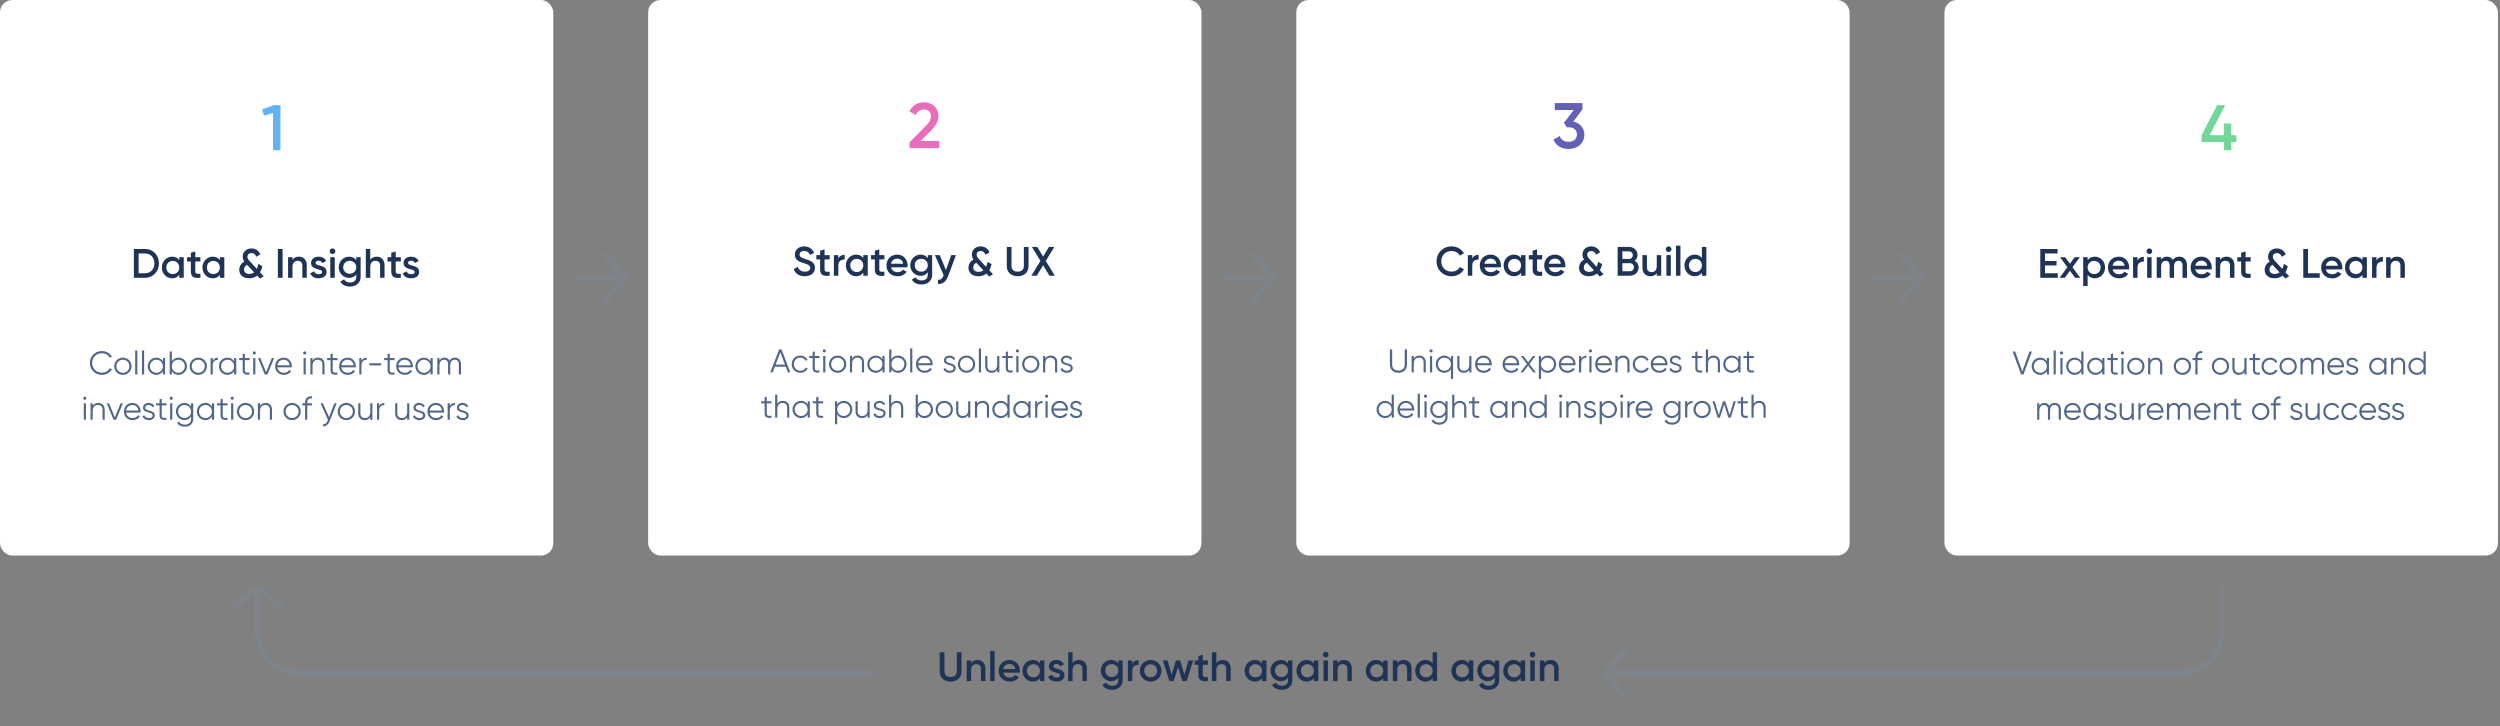<svg width="1215" height="353" viewBox="0 0 1215 353" fill="none" xmlns="http://www.w3.org/2000/svg">
<rect x="0" y="0" width="1215" height="353" fill="#808080" stroke="none"/>
<rect width="268.907" height="270" rx="6" fill="white"/>
<path d="M70.558 121H65.058V135H70.558C74.418 135 77.258 131.9 77.258 128C77.258 124.08 74.418 121 70.558 121ZM70.558 132.8H67.358V123.2H70.558C73.218 123.2 75.038 125.22 75.038 128C75.038 130.76 73.218 132.8 70.558 132.8ZM87.135 125V126.42C86.375 125.38 85.195 124.74 83.635 124.74C80.915 124.74 78.655 127.02 78.655 130C78.655 132.96 80.915 135.26 83.635 135.26C85.195 135.26 86.375 134.62 87.135 133.56V135H89.295V125H87.135ZM83.975 133.2C82.175 133.2 80.815 131.86 80.815 130C80.815 128.14 82.175 126.8 83.975 126.8C85.775 126.8 87.135 128.14 87.135 130C87.135 131.86 85.775 133.2 83.975 133.2ZM97.393 127.08V125H94.913V122.2L92.753 122.84V125H90.913V127.08H92.753V131.88C92.753 134.48 94.073 135.4 97.393 135V133.06C95.753 133.14 94.913 133.16 94.913 131.88V127.08H97.393ZM106.862 125V126.42C106.102 125.38 104.922 124.74 103.362 124.74C100.642 124.74 98.382 127.02 98.382 130C98.382 132.96 100.642 135.26 103.362 135.26C104.922 135.26 106.102 134.62 106.862 133.56V135H109.022V125H106.862ZM103.702 133.2C101.902 133.2 100.542 131.86 100.542 130C100.542 128.14 101.902 126.8 103.702 126.8C105.502 126.8 106.862 128.14 106.862 130C106.862 131.86 105.502 133.2 103.702 133.2ZM128.179 134.3L126.359 132.32C126.919 131.42 127.299 130.38 127.519 129.36L125.559 128.24C125.419 129.18 125.179 130 124.839 130.68L121.439 127C120.779 126.28 120.239 125.66 120.239 124.76C120.239 123.68 121.119 122.98 122.219 122.98C123.319 122.98 124.179 123.66 124.559 124.78L126.519 123.66C125.759 121.76 124.079 120.74 122.199 120.74C119.839 120.74 117.939 122.3 117.939 124.7C117.939 125.72 118.259 126.48 118.739 127.14C117.119 128.02 116.279 129.52 116.279 131.16C116.279 133.72 118.279 135.26 121.079 135.26C122.699 135.26 123.979 134.74 124.979 133.94L126.319 135.38L128.179 134.3ZM121.199 133.12C119.519 133.12 118.599 132.26 118.599 130.98C118.599 130.14 118.999 129.22 120.079 128.68L123.519 132.38C122.879 132.86 122.119 133.12 121.199 133.12ZM135.039 121V135H137.339V121H135.039ZM145.256 124.74C143.896 124.74 142.816 125.24 142.156 126.28V125H139.996V135H142.156V129.64C142.156 127.6 143.276 126.76 144.696 126.76C146.056 126.76 146.936 127.56 146.936 129.08V135H149.096V128.86C149.096 126.26 147.496 124.74 145.256 124.74ZM153.362 127.76C153.362 127.04 154.042 126.7 154.822 126.7C155.642 126.7 156.342 127.06 156.702 127.84L158.522 126.82C157.822 125.5 156.462 124.74 154.822 124.74C152.782 124.74 151.162 125.92 151.162 127.8C151.162 131.38 156.542 130.38 156.542 132.16C156.542 132.96 155.802 133.28 154.842 133.28C153.742 133.28 152.942 132.74 152.622 131.84L150.762 132.92C151.402 134.36 152.842 135.26 154.842 135.26C157.002 135.26 158.742 134.18 158.742 132.18C158.742 128.48 153.362 129.58 153.362 127.76ZM161.604 123.5C162.364 123.5 162.984 122.86 162.984 122.12C162.984 121.36 162.364 120.74 161.604 120.74C160.844 120.74 160.224 121.36 160.224 122.12C160.224 122.86 160.844 123.5 161.604 123.5ZM160.524 135H162.684V125H160.524V135ZM173.152 125V126.48C172.392 125.4 171.212 124.74 169.672 124.74C166.852 124.74 164.632 127.04 164.632 129.9C164.632 132.76 166.852 135.06 169.672 135.06C171.212 135.06 172.392 134.4 173.152 133.32V134.54C173.152 136.28 172.032 137.3 170.172 137.3C168.432 137.3 167.692 136.62 167.252 135.76L165.392 136.84C166.232 138.44 167.932 139.26 170.132 139.26C172.752 139.26 175.272 137.76 175.272 134.54V125H173.152ZM169.972 133.04C168.152 133.04 166.792 131.7 166.792 129.9C166.792 128.1 168.152 126.76 169.972 126.76C171.792 126.76 173.152 128.1 173.152 129.9C173.152 131.7 171.792 133.04 169.972 133.04ZM183.049 124.74C181.689 124.74 180.609 125.24 179.949 126.28V121H177.789V135H179.949V129.64C179.949 127.6 181.069 126.76 182.489 126.76C183.849 126.76 184.729 127.56 184.729 129.08V135H186.889V128.86C186.889 126.26 185.289 124.74 183.049 124.74ZM194.795 127.08V125H192.315V122.2L190.155 122.84V125H188.315V127.08H190.155V131.88C190.155 134.48 191.475 135.4 194.795 135V133.06C193.155 133.14 192.315 133.16 192.315 131.88V127.08H194.795ZM198.323 127.76C198.323 127.04 199.003 126.7 199.783 126.7C200.603 126.7 201.303 127.06 201.663 127.84L203.483 126.82C202.783 125.5 201.423 124.74 199.783 124.74C197.743 124.74 196.123 125.92 196.123 127.8C196.123 131.38 201.503 130.38 201.503 132.16C201.503 132.96 200.763 133.28 199.803 133.28C198.703 133.28 197.903 132.74 197.583 131.84L195.723 132.92C196.363 134.36 197.803 135.26 199.803 135.26C201.963 135.26 203.703 134.18 203.703 132.18C203.703 128.48 198.323 129.58 198.323 127.76Z" fill="#1E3356"/>
<path d="M133.166 51.09L127.407 53.124L128.283 56.192L132.697 54.94V73H136.296V51.09H133.166Z" fill="#60B2F3"/>
<path d="M49.543 182.192C51.639 182.192 53.479 181.088 54.391 179.424L53.399 178.864C52.711 180.208 51.223 181.104 49.543 181.104C46.711 181.104 44.791 179.008 44.791 176.4C44.791 173.792 46.711 171.696 49.543 171.696C51.223 171.696 52.711 172.592 53.399 173.936L54.391 173.36C53.463 171.696 51.623 170.608 49.543 170.608C46.103 170.608 43.671 173.2 43.671 176.4C43.671 179.6 46.103 182.192 49.543 182.192ZM59.723 182.192C62.059 182.192 63.931 180.368 63.931 178C63.931 175.632 62.059 173.808 59.723 173.808C57.387 173.808 55.515 175.632 55.515 178C55.515 180.368 57.387 182.192 59.723 182.192ZM59.723 181.168C57.947 181.168 56.571 179.776 56.571 178C56.571 176.224 57.947 174.832 59.723 174.832C61.499 174.832 62.875 176.224 62.875 178C62.875 179.776 61.499 181.168 59.723 181.168ZM65.698 182H66.754V170.32H65.698V182ZM68.995 182H70.051V170.32H68.995V182ZM79.172 174V175.568C78.5 174.496 77.364 173.808 75.94 173.808C73.684 173.808 71.812 175.632 71.812 178C71.812 180.368 73.684 182.192 75.94 182.192C77.364 182.192 78.5 181.504 79.172 180.432V182H80.228V174H79.172ZM76.02 181.168C74.244 181.168 72.868 179.776 72.868 178C72.868 176.224 74.244 174.832 76.02 174.832C77.796 174.832 79.172 176.224 79.172 178C79.172 179.776 77.796 181.168 76.02 181.168ZM86.752 173.808C85.328 173.808 84.192 174.496 83.52 175.568V170.8H82.464V182H83.52V180.432C84.192 181.504 85.328 182.192 86.752 182.192C89.008 182.192 90.88 180.368 90.88 178C90.88 175.632 89.008 173.808 86.752 173.808ZM86.672 181.168C84.896 181.168 83.52 179.776 83.52 178C83.52 176.224 84.896 174.832 86.672 174.832C88.448 174.832 89.824 176.224 89.824 178C89.824 179.776 88.448 181.168 86.672 181.168ZM96.364 182.192C98.7 182.192 100.572 180.368 100.572 178C100.572 175.632 98.7 173.808 96.364 173.808C94.028 173.808 92.156 175.632 92.156 178C92.156 180.368 94.028 182.192 96.364 182.192ZM96.364 181.168C94.588 181.168 93.212 179.776 93.212 178C93.212 176.224 94.588 174.832 96.364 174.832C98.14 174.832 99.516 176.224 99.516 178C99.516 179.776 98.14 181.168 96.364 181.168ZM103.395 175.328V174H102.339V182H103.395V177.552C103.395 175.568 104.643 174.896 105.923 174.896V173.872C104.899 173.872 103.955 174.208 103.395 175.328ZM113.766 174V175.568C113.094 174.496 111.958 173.808 110.534 173.808C108.278 173.808 106.406 175.632 106.406 178C106.406 180.368 108.278 182.192 110.534 182.192C111.958 182.192 113.094 181.504 113.766 180.432V182H114.822V174H113.766ZM110.614 181.168C108.838 181.168 107.462 179.776 107.462 178C107.462 176.224 108.838 174.832 110.614 174.832C112.39 174.832 113.766 176.224 113.766 178C113.766 179.776 112.39 181.168 110.614 181.168ZM121.298 175.024V174H118.994V171.76L117.938 172.08V174H116.258V175.024H117.938V179.872C117.938 181.792 119.138 182.32 121.298 182V181.072C119.746 181.136 118.994 181.248 118.994 179.872V175.024H121.298ZM123.586 172.304C124.018 172.304 124.354 171.952 124.354 171.536C124.354 171.12 124.018 170.768 123.586 170.768C123.154 170.768 122.818 171.12 122.818 171.536C122.818 171.952 123.154 172.304 123.586 172.304ZM123.058 182H124.114V174H123.058V182ZM132.114 174L129.314 180.896L126.514 174H125.394L128.674 182H129.954L133.234 174H132.114ZM137.894 173.808C135.414 173.808 133.718 175.648 133.718 178C133.718 180.416 135.446 182.192 137.974 182.192C139.59 182.192 140.822 181.44 141.494 180.352L140.566 179.808C140.134 180.576 139.254 181.168 137.99 181.168C136.294 181.168 135.03 180.16 134.806 178.528H141.83C141.846 178.368 141.862 178.192 141.862 178.032C141.862 175.84 140.342 173.808 137.894 173.808ZM137.894 174.832C139.27 174.832 140.55 175.744 140.774 177.504H134.806C135.014 175.936 136.214 174.832 137.894 174.832ZM148.07 172.304C148.502 172.304 148.838 171.952 148.838 171.536C148.838 171.12 148.502 170.768 148.07 170.768C147.638 170.768 147.302 171.12 147.302 171.536C147.302 171.952 147.638 172.304 148.07 172.304ZM147.542 182H148.598V174H147.542V182ZM154.583 173.808C153.447 173.808 152.519 174.24 151.895 175.248V174H150.839V182H151.895V177.808C151.895 175.664 153.079 174.832 154.487 174.832C155.879 174.832 156.663 175.664 156.663 177.088V182H157.719V177.088C157.719 175.088 156.535 173.808 154.583 173.808ZM164.001 175.024V174H161.697V171.76L160.641 172.08V174H158.961V175.024H160.641V179.872C160.641 181.792 161.841 182.32 164.001 182V181.072C162.449 181.136 161.697 181.248 161.697 179.872V175.024H164.001ZM168.972 173.808C166.492 173.808 164.796 175.648 164.796 178C164.796 180.416 166.524 182.192 169.052 182.192C170.668 182.192 171.9 181.44 172.572 180.352L171.644 179.808C171.212 180.576 170.332 181.168 169.068 181.168C167.372 181.168 166.108 180.16 165.884 178.528H172.908C172.924 178.368 172.94 178.192 172.94 178.032C172.94 175.84 171.42 173.808 168.972 173.808ZM168.972 174.832C170.348 174.832 171.628 175.744 171.852 177.504H165.884C166.092 175.936 167.292 174.832 168.972 174.832ZM175.676 175.328V174H174.62V182H175.676V177.552C175.676 175.568 176.924 174.896 178.204 174.896V173.872C177.18 173.872 176.236 174.208 175.676 175.328ZM179.499 177.568H185.259V176.544H179.499V177.568ZM191.735 175.024V174H189.431V171.76L188.375 172.08V174H186.695V175.024H188.375V179.872C188.375 181.792 189.575 182.32 191.735 182V181.072C190.183 181.136 189.431 181.248 189.431 179.872V175.024H191.735ZM196.707 173.808C194.227 173.808 192.531 175.648 192.531 178C192.531 180.416 194.259 182.192 196.787 182.192C198.403 182.192 199.635 181.44 200.307 180.352L199.379 179.808C198.947 180.576 198.067 181.168 196.803 181.168C195.107 181.168 193.843 180.16 193.619 178.528H200.643C200.659 178.368 200.675 178.192 200.675 178.032C200.675 175.84 199.155 173.808 196.707 173.808ZM196.707 174.832C198.083 174.832 199.363 175.744 199.587 177.504H193.619C193.827 175.936 195.027 174.832 196.707 174.832ZM209.234 174V175.568C208.562 174.496 207.426 173.808 206.002 173.808C203.746 173.808 201.874 175.632 201.874 178C201.874 180.368 203.746 182.192 206.002 182.192C207.426 182.192 208.562 181.504 209.234 180.432V182H210.29V174H209.234ZM206.082 181.168C204.306 181.168 202.93 179.776 202.93 178C202.93 176.224 204.306 174.832 206.082 174.832C207.858 174.832 209.234 176.224 209.234 178C209.234 179.776 207.858 181.168 206.082 181.168ZM221.054 173.808C220.03 173.808 219.054 174.272 218.462 175.264C218.014 174.336 217.15 173.808 216.03 173.808C215.07 173.808 214.206 174.192 213.582 175.168V174H212.526V182H213.582V177.568C213.582 175.584 214.734 174.832 215.886 174.832C217.022 174.832 217.758 175.584 217.758 177.008V182H218.814V177.568C218.814 175.584 219.806 174.832 221.038 174.832C222.174 174.832 222.99 175.584 222.99 177.008V182H224.046V177.008C224.046 175.008 222.814 173.808 221.054 173.808ZM41.234 194.304C41.666 194.304 42.002 193.952 42.002 193.536C42.002 193.12 41.666 192.768 41.234 192.768C40.802 192.768 40.466 193.12 40.466 193.536C40.466 193.952 40.802 194.304 41.234 194.304ZM40.706 204H41.762V196H40.706V204ZM47.747 195.808C46.611 195.808 45.683 196.24 45.059 197.248V196H44.003V204H45.059V199.808C45.059 197.664 46.243 196.832 47.651 196.832C49.043 196.832 49.827 197.664 49.827 199.088V204H50.883V199.088C50.883 197.088 49.699 195.808 47.747 195.808ZM58.607 196L55.807 202.896L53.007 196H51.887L55.167 204H56.447L59.727 196H58.607ZM64.386 195.808C61.906 195.808 60.21 197.648 60.21 200C60.21 202.416 61.938 204.192 64.466 204.192C66.082 204.192 67.314 203.44 67.986 202.352L67.058 201.808C66.626 202.576 65.746 203.168 64.482 203.168C62.786 203.168 61.522 202.16 61.298 200.528H68.322C68.338 200.368 68.354 200.192 68.354 200.032C68.354 197.84 66.834 195.808 64.386 195.808ZM64.386 196.832C65.762 196.832 67.042 197.744 67.266 199.504H61.298C61.506 197.936 62.706 196.832 64.386 196.832ZM70.554 198.096C70.554 197.232 71.402 196.832 72.234 196.832C73.002 196.832 73.818 197.136 74.154 197.952L75.034 197.44C74.57 196.448 73.546 195.808 72.234 195.808C70.634 195.808 69.498 196.816 69.498 198.096C69.498 201.04 74.17 199.904 74.17 201.888C74.17 202.832 73.274 203.168 72.33 203.168C71.258 203.168 70.426 202.64 70.138 201.824L69.242 202.352C69.642 203.376 70.73 204.192 72.33 204.192C74.042 204.192 75.226 203.248 75.226 201.888C75.226 198.944 70.554 200.08 70.554 198.096ZM80.915 197.024V196H78.611V193.76L77.555 194.08V196H75.875V197.024H77.555V201.872C77.555 203.792 78.755 204.32 80.915 204V203.072C79.363 203.136 78.611 203.248 78.611 201.872V197.024H80.915ZM83.203 194.304C83.635 194.304 83.971 193.952 83.971 193.536C83.971 193.12 83.635 192.768 83.203 192.768C82.771 192.768 82.435 193.12 82.435 193.536C82.435 193.952 82.771 194.304 83.203 194.304ZM82.675 204H83.731V196H82.675V204ZM92.852 196V197.568C92.18 196.496 91.044 195.808 89.62 195.808C87.364 195.808 85.492 197.632 85.492 200C85.492 202.368 87.364 204.192 89.62 204.192C91.044 204.192 92.18 203.504 92.852 202.432V203.68C92.852 205.312 91.748 206.368 89.892 206.368C88.164 206.368 87.428 205.728 87.028 204.912L86.1 205.44C86.724 206.688 88.052 207.392 89.892 207.392C91.956 207.392 93.908 206.112 93.908 203.68V196H92.852ZM89.7 203.168C87.924 203.168 86.548 201.776 86.548 200C86.548 198.224 87.924 196.832 89.7 196.832C91.476 196.832 92.852 198.224 92.852 200C92.852 201.776 91.476 203.168 89.7 203.168ZM103.023 196V197.568C102.351 196.496 101.215 195.808 99.791 195.808C97.535 195.808 95.663 197.632 95.663 200C95.663 202.368 97.535 204.192 99.791 204.192C101.215 204.192 102.351 203.504 103.023 202.432V204H104.079V196H103.023ZM99.871 203.168C98.095 203.168 96.719 201.776 96.719 200C96.719 198.224 98.095 196.832 99.871 196.832C101.647 196.832 103.023 198.224 103.023 200C103.023 201.776 101.647 203.168 99.871 203.168ZM110.555 197.024V196H108.251V193.76L107.195 194.08V196H105.515V197.024H107.195V201.872C107.195 203.792 108.395 204.32 110.555 204V203.072C109.003 203.136 108.251 203.248 108.251 201.872V197.024H110.555ZM112.843 194.304C113.275 194.304 113.611 193.952 113.611 193.536C113.611 193.12 113.275 192.768 112.843 192.768C112.411 192.768 112.075 193.12 112.075 193.536C112.075 193.952 112.411 194.304 112.843 194.304ZM112.315 204H113.371V196H112.315V204ZM119.34 204.192C121.676 204.192 123.548 202.368 123.548 200C123.548 197.632 121.676 195.808 119.34 195.808C117.004 195.808 115.132 197.632 115.132 200C115.132 202.368 117.004 204.192 119.34 204.192ZM119.34 203.168C117.564 203.168 116.188 201.776 116.188 200C116.188 198.224 117.564 196.832 119.34 196.832C121.116 196.832 122.492 198.224 122.492 200C122.492 201.776 121.116 203.168 119.34 203.168ZM129.059 195.808C127.923 195.808 126.995 196.24 126.371 197.248V196H125.315V204H126.371V199.808C126.371 197.664 127.555 196.832 128.963 196.832C130.355 196.832 131.139 197.664 131.139 199.088V204H132.195V199.088C132.195 197.088 131.011 195.808 129.059 195.808ZM141.965 204.192C144.301 204.192 146.173 202.368 146.173 200C146.173 197.632 144.301 195.808 141.965 195.808C139.629 195.808 137.757 197.632 137.757 200C137.757 202.368 139.629 204.192 141.965 204.192ZM141.965 203.168C140.189 203.168 138.813 201.776 138.813 200C138.813 198.224 140.189 196.832 141.965 196.832C143.741 196.832 145.117 198.224 145.117 200C145.117 201.776 143.741 203.168 141.965 203.168ZM151.628 193.632V192.608C149.468 192.448 148.268 193.6 148.268 195.68V196H146.908V197.024H148.268V204H149.324V197.024H151.628V196H149.324V195.68C149.324 194.144 150.076 193.504 151.628 193.632ZM162.513 196L159.921 202.704L156.913 196H155.793L159.377 204.048L159.169 204.544C158.737 205.584 158.017 206.32 156.977 206.208V207.2C158.417 207.312 159.601 206.272 160.209 204.736L163.633 196H162.513ZM168.325 204.192C170.661 204.192 172.533 202.368 172.533 200C172.533 197.632 170.661 195.808 168.325 195.808C165.989 195.808 164.117 197.632 164.117 200C164.117 202.368 165.989 204.192 168.325 204.192ZM168.325 203.168C166.549 203.168 165.173 201.776 165.173 200C165.173 198.224 166.549 196.832 168.325 196.832C170.101 196.832 171.477 198.224 171.477 200C171.477 201.776 170.101 203.168 168.325 203.168ZM179.932 196V200.192C179.932 202.336 178.748 203.168 177.34 203.168C175.948 203.168 175.164 202.336 175.164 200.912V196H174.108V200.912C174.108 202.912 175.292 204.192 177.244 204.192C178.38 204.192 179.308 203.76 179.932 202.752V204H180.988V196H179.932ZM184.278 197.328V196H183.222V204H184.278V199.552C184.278 197.568 185.526 196.896 186.806 196.896V195.872C185.782 195.872 184.838 196.208 184.278 197.328ZM197.885 196V200.192C197.885 202.336 196.701 203.168 195.293 203.168C193.901 203.168 193.117 202.336 193.117 200.912V196H192.061V200.912C192.061 202.912 193.245 204.192 195.197 204.192C196.333 204.192 197.261 203.76 197.885 202.752V204H198.941V196H197.885ZM202.007 198.096C202.007 197.232 202.855 196.832 203.687 196.832C204.455 196.832 205.271 197.136 205.607 197.952L206.487 197.44C206.023 196.448 204.999 195.808 203.687 195.808C202.087 195.808 200.951 196.816 200.951 198.096C200.951 201.04 205.623 199.904 205.623 201.888C205.623 202.832 204.727 203.168 203.783 203.168C202.711 203.168 201.879 202.64 201.591 201.824L200.695 202.352C201.095 203.376 202.183 204.192 203.783 204.192C205.495 204.192 206.679 203.248 206.679 201.888C206.679 198.944 202.007 200.08 202.007 198.096ZM211.902 195.808C209.422 195.808 207.726 197.648 207.726 200C207.726 202.416 209.454 204.192 211.982 204.192C213.598 204.192 214.83 203.44 215.502 202.352L214.574 201.808C214.142 202.576 213.262 203.168 211.998 203.168C210.302 203.168 209.038 202.16 208.814 200.528H215.838C215.854 200.368 215.87 200.192 215.87 200.032C215.87 197.84 214.35 195.808 211.902 195.808ZM211.902 196.832C213.278 196.832 214.558 197.744 214.782 199.504H208.814C209.022 197.936 210.222 196.832 211.902 196.832ZM218.606 197.328V196H217.55V204H218.606V199.552C218.606 197.568 219.854 196.896 221.134 196.896V195.872C220.11 195.872 219.166 196.208 218.606 197.328ZM223.1 198.096C223.1 197.232 223.948 196.832 224.78 196.832C225.548 196.832 226.364 197.136 226.7 197.952L227.58 197.44C227.116 196.448 226.092 195.808 224.78 195.808C223.18 195.808 222.044 196.816 222.044 198.096C222.044 201.04 226.716 199.904 226.716 201.888C226.716 202.832 225.82 203.168 224.876 203.168C223.804 203.168 222.972 202.64 222.684 201.824L221.788 202.352C222.188 203.376 223.276 204.192 224.876 204.192C226.588 204.192 227.772 203.248 227.772 201.888C227.772 198.944 223.1 200.08 223.1 198.096Z" fill="#516689"/>
<rect x="315" width="268.907" height="270" rx="6" fill="white"/>
<path d="M442.064 72H456.493V68.526H447.416L452.362 63.58C454.459 61.452 456.086 59.167 456.086 56.444C456.086 52.093 452.675 49.683 449.075 49.683C446.164 49.683 443.41 51.123 442.001 54.128L445.038 55.912C445.883 54.159 447.291 53.189 449.107 53.189C450.985 53.189 452.487 54.378 452.487 56.569C452.487 58.228 451.266 59.824 449.701 61.389L442.064 69.183V72Z" fill="#E86DBD"/>
<path d="M391.124 134.26C394.044 134.26 396.084 132.7 396.084 130.14C396.084 127.36 393.744 126.64 391.424 125.9C389.384 125.26 388.604 124.8 388.604 123.72C388.604 122.66 389.464 121.98 390.804 121.98C392.364 121.98 393.244 122.82 393.744 123.94L395.684 122.82C394.804 120.96 393.104 119.74 390.804 119.74C388.444 119.74 386.304 121.2 386.304 123.78C386.304 126.42 388.424 127.22 390.604 127.88C392.684 128.52 393.784 128.94 393.784 130.18C393.784 131.2 393.004 132.02 391.184 132.02C389.284 132.02 388.204 131.08 387.704 129.66L385.724 130.82C386.464 132.9 388.364 134.26 391.124 134.26ZM403.213 126.08V124H400.733V121.2L398.573 121.84V124H396.733V126.08H398.573V130.88C398.573 133.48 399.893 134.4 403.213 134V132.06C401.573 132.14 400.733 132.16 400.733 130.88V126.08H403.213ZM407.43 125.68V124H405.27V134H407.43V128.96C407.43 126.72 409.09 126.06 410.51 126.16V123.82C409.25 123.82 408.03 124.32 407.43 125.68ZM419.557 124V125.42C418.797 124.38 417.617 123.74 416.057 123.74C413.337 123.74 411.077 126.02 411.077 129C411.077 131.96 413.337 134.26 416.057 134.26C417.617 134.26 418.797 133.62 419.557 132.56V134H421.717V124H419.557ZM416.397 132.2C414.597 132.2 413.237 130.86 413.237 129C413.237 127.14 414.597 125.8 416.397 125.8C418.197 125.8 419.557 127.14 419.557 129C419.557 130.86 418.197 132.2 416.397 132.2ZM429.815 126.08V124H427.335V121.2L425.175 121.84V124H423.335V126.08H425.175V130.88C425.175 133.48 426.495 134.4 429.815 134V132.06C428.175 132.14 427.335 132.16 427.335 130.88V126.08H429.815ZM433.064 129.92H441.024C441.064 129.64 441.104 129.32 441.104 129.02C441.104 126.14 439.064 123.74 436.084 123.74C432.944 123.74 430.804 126.04 430.804 129C430.804 132 432.944 134.26 436.244 134.26C438.204 134.26 439.704 133.44 440.624 132.08L438.844 131.04C438.364 131.74 437.464 132.28 436.264 132.28C434.664 132.28 433.404 131.48 433.064 129.92ZM433.044 128.16C433.344 126.66 434.444 125.7 436.064 125.7C437.364 125.7 438.624 126.44 438.924 128.16H433.044ZM450.906 124V125.48C450.146 124.4 448.966 123.74 447.426 123.74C444.606 123.74 442.386 126.04 442.386 128.9C442.386 131.76 444.606 134.06 447.426 134.06C448.966 134.06 450.146 133.4 450.906 132.32V133.54C450.906 135.28 449.786 136.3 447.926 136.3C446.186 136.3 445.446 135.62 445.006 134.76L443.146 135.84C443.986 137.44 445.686 138.26 447.886 138.26C450.506 138.26 453.026 136.76 453.026 133.54V124H450.906ZM447.726 132.04C445.906 132.04 444.546 130.7 444.546 128.9C444.546 127.1 445.906 125.76 447.726 125.76C449.546 125.76 450.906 127.1 450.906 128.9C450.906 130.7 449.546 132.04 447.726 132.04ZM462.283 124L459.723 131.26L456.743 124H454.383L458.623 133.82L458.523 134.02C458.023 135.34 457.263 136.06 455.863 135.98V138C458.163 138.14 459.803 136.86 460.743 134.32L464.583 124H462.283ZM482.574 133.3L480.754 131.32C481.314 130.42 481.694 129.38 481.914 128.36L479.954 127.24C479.814 128.18 479.574 129 479.234 129.68L475.834 126C475.174 125.28 474.634 124.66 474.634 123.76C474.634 122.68 475.514 121.98 476.614 121.98C477.714 121.98 478.574 122.66 478.954 123.78L480.914 122.66C480.154 120.76 478.474 119.74 476.594 119.74C474.234 119.74 472.334 121.3 472.334 123.7C472.334 124.72 472.654 125.48 473.134 126.14C471.514 127.02 470.674 128.52 470.674 130.16C470.674 132.72 472.674 134.26 475.474 134.26C477.094 134.26 478.374 133.74 479.374 132.94L480.714 134.38L482.574 133.3ZM475.594 132.12C473.914 132.12 472.994 131.26 472.994 129.98C472.994 129.14 473.394 128.22 474.474 127.68L477.914 131.38C477.274 131.86 476.514 132.12 475.594 132.12ZM494.593 134.26C497.653 134.26 499.893 132.38 499.893 129.36V120H497.593V129.22C497.593 130.86 496.653 132.02 494.593 132.02C492.533 132.02 491.593 130.86 491.593 129.22V120H489.293V129.36C489.293 132.38 491.513 134.26 494.593 134.26ZM512.643 134L508.263 126.8L512.403 120H509.783L506.943 124.66L504.103 120H501.503L505.643 126.8L501.243 134H503.863L506.943 128.94L510.023 134H512.643Z" fill="#1E3356"/>
<path d="M382.931 181H384.115L379.811 169.8H378.659L374.355 181H375.539L376.579 178.248H381.891L382.931 181ZM376.979 177.192L379.235 171.192L381.491 177.192H376.979ZM388.965 181.192C390.533 181.192 391.893 180.376 392.549 179.112L391.669 178.6C391.157 179.528 390.181 180.168 388.965 180.168C387.189 180.168 385.813 178.776 385.813 177C385.813 175.224 387.189 173.832 388.965 173.832C390.165 173.832 391.173 174.456 391.605 175.4L392.469 174.904C391.893 173.64 390.549 172.808 388.965 172.808C386.549 172.808 384.757 174.632 384.757 177C384.757 179.368 386.549 181.192 388.965 181.192ZM398.305 174.024V173H396.001V170.76L394.945 171.08V173H393.265V174.024H394.945V178.872C394.945 180.792 396.145 181.32 398.305 181V180.072C396.753 180.136 396.001 180.248 396.001 178.872V174.024H398.305ZM400.593 171.304C401.025 171.304 401.361 170.952 401.361 170.536C401.361 170.12 401.025 169.768 400.593 169.768C400.161 169.768 399.825 170.12 399.825 170.536C399.825 170.952 400.161 171.304 400.593 171.304ZM400.065 181H401.121V173H400.065V181ZM407.09 181.192C409.426 181.192 411.298 179.368 411.298 177C411.298 174.632 409.426 172.808 407.09 172.808C404.754 172.808 402.882 174.632 402.882 177C402.882 179.368 404.754 181.192 407.09 181.192ZM407.09 180.168C405.314 180.168 403.938 178.776 403.938 177C403.938 175.224 405.314 173.832 407.09 173.832C408.866 173.832 410.242 175.224 410.242 177C410.242 178.776 408.866 180.168 407.09 180.168ZM416.809 172.808C415.673 172.808 414.745 173.24 414.121 174.248V173H413.065V181H414.121V176.808C414.121 174.664 415.305 173.832 416.713 173.832C418.105 173.832 418.889 174.664 418.889 176.088V181H419.945V176.088C419.945 174.088 418.761 172.808 416.809 172.808ZM428.867 173V174.568C428.195 173.496 427.059 172.808 425.635 172.808C423.379 172.808 421.507 174.632 421.507 177C421.507 179.368 423.379 181.192 425.635 181.192C427.059 181.192 428.195 180.504 428.867 179.432V181H429.923V173H428.867ZM425.715 180.168C423.939 180.168 422.563 178.776 422.563 177C422.563 175.224 423.939 173.832 425.715 173.832C427.491 173.832 428.867 175.224 428.867 177C428.867 178.776 427.491 180.168 425.715 180.168ZM436.447 172.808C435.023 172.808 433.887 173.496 433.215 174.568V169.8H432.159V181H433.215V179.432C433.887 180.504 435.023 181.192 436.447 181.192C438.703 181.192 440.575 179.368 440.575 177C440.575 174.632 438.703 172.808 436.447 172.808ZM436.367 180.168C434.591 180.168 433.215 178.776 433.215 177C433.215 175.224 434.591 173.832 436.367 173.832C438.143 173.832 439.519 175.224 439.519 177C439.519 178.776 438.143 180.168 436.367 180.168ZM442.331 181H443.387V169.32H442.331V181ZM449.324 172.808C446.844 172.808 445.148 174.648 445.148 177C445.148 179.416 446.876 181.192 449.404 181.192C451.02 181.192 452.252 180.44 452.924 179.352L451.996 178.808C451.564 179.576 450.684 180.168 449.42 180.168C447.724 180.168 446.46 179.16 446.236 177.528H453.26C453.276 177.368 453.292 177.192 453.292 177.032C453.292 174.84 451.772 172.808 449.324 172.808ZM449.324 173.832C450.7 173.832 451.98 174.744 452.204 176.504H446.236C446.444 174.936 447.644 173.832 449.324 173.832ZM459.804 175.096C459.804 174.232 460.652 173.832 461.484 173.832C462.252 173.832 463.068 174.136 463.404 174.952L464.284 174.44C463.82 173.448 462.796 172.808 461.484 172.808C459.884 172.808 458.748 173.816 458.748 175.096C458.748 178.04 463.42 176.904 463.42 178.888C463.42 179.832 462.524 180.168 461.58 180.168C460.508 180.168 459.676 179.64 459.388 178.824L458.492 179.352C458.892 180.376 459.98 181.192 461.58 181.192C463.292 181.192 464.476 180.248 464.476 178.888C464.476 175.944 459.804 177.08 459.804 175.096ZM469.731 181.192C472.067 181.192 473.939 179.368 473.939 177C473.939 174.632 472.067 172.808 469.731 172.808C467.395 172.808 465.523 174.632 465.523 177C465.523 179.368 467.395 181.192 469.731 181.192ZM469.731 180.168C467.955 180.168 466.579 178.776 466.579 177C466.579 175.224 467.955 173.832 469.731 173.832C471.507 173.832 472.883 175.224 472.883 177C472.883 178.776 471.507 180.168 469.731 180.168ZM475.706 181H476.762V169.32H475.706V181ZM484.635 173V177.192C484.635 179.336 483.451 180.168 482.043 180.168C480.651 180.168 479.867 179.336 479.867 177.912V173H478.811V177.912C478.811 179.912 479.995 181.192 481.947 181.192C483.083 181.192 484.011 180.76 484.635 179.752V181H485.691V173H484.635ZM492.165 174.024V173H489.861V170.76L488.805 171.08V173H487.125V174.024H488.805V178.872C488.805 180.792 490.005 181.32 492.165 181V180.072C490.613 180.136 489.861 180.248 489.861 178.872V174.024H492.165ZM494.453 171.304C494.885 171.304 495.221 170.952 495.221 170.536C495.221 170.12 494.885 169.768 494.453 169.768C494.021 169.768 493.685 170.12 493.685 170.536C493.685 170.952 494.021 171.304 494.453 171.304ZM493.925 181H494.981V173H493.925V181ZM500.95 181.192C503.286 181.192 505.158 179.368 505.158 177C505.158 174.632 503.286 172.808 500.95 172.808C498.614 172.808 496.742 174.632 496.742 177C496.742 179.368 498.614 181.192 500.95 181.192ZM500.95 180.168C499.174 180.168 497.798 178.776 497.798 177C497.798 175.224 499.174 173.832 500.95 173.832C502.726 173.832 504.102 175.224 504.102 177C504.102 178.776 502.726 180.168 500.95 180.168ZM510.669 172.808C509.533 172.808 508.605 173.24 507.981 174.248V173H506.925V181H507.981V176.808C507.981 174.664 509.165 173.832 510.573 173.832C511.965 173.832 512.749 174.664 512.749 176.088V181H513.805V176.088C513.805 174.088 512.621 172.808 510.669 172.808ZM516.679 175.096C516.679 174.232 517.527 173.832 518.359 173.832C519.127 173.832 519.943 174.136 520.279 174.952L521.159 174.44C520.695 173.448 519.671 172.808 518.359 172.808C516.759 172.808 515.623 173.816 515.623 175.096C515.623 178.04 520.295 176.904 520.295 178.888C520.295 179.832 519.399 180.168 518.455 180.168C517.383 180.168 516.551 179.64 516.263 178.824L515.367 179.352C515.767 180.376 516.855 181.192 518.455 181.192C520.167 181.192 521.351 180.248 521.351 178.888C521.351 175.944 516.679 177.08 516.679 175.096ZM374.962 196.024V195H372.658V192.76L371.602 193.08V195H369.922V196.024H371.602V200.872C371.602 202.792 372.802 203.32 374.962 203V202.072C373.41 202.136 372.658 202.248 372.658 200.872V196.024H374.962ZM380.466 194.808C379.33 194.808 378.402 195.24 377.778 196.248V191.8H376.722V203H377.778V198.808C377.778 196.664 378.962 195.832 380.37 195.832C381.762 195.832 382.546 196.664 382.546 198.088V203H383.602V198.088C383.602 196.088 382.418 194.808 380.466 194.808ZM392.523 195V196.568C391.851 195.496 390.715 194.808 389.291 194.808C387.035 194.808 385.163 196.632 385.163 199C385.163 201.368 387.035 203.192 389.291 203.192C390.715 203.192 391.851 202.504 392.523 201.432V203H393.579V195H392.523ZM389.371 202.168C387.595 202.168 386.219 200.776 386.219 199C386.219 197.224 387.595 195.832 389.371 195.832C391.147 195.832 392.523 197.224 392.523 199C392.523 200.776 391.147 202.168 389.371 202.168ZM400.055 196.024V195H397.751V192.76L396.695 193.08V195H395.015V196.024H396.695V200.872C396.695 202.792 397.895 203.32 400.055 203V202.072C398.503 202.136 397.751 202.248 397.751 200.872V196.024H400.055ZM410.103 194.808C408.679 194.808 407.543 195.496 406.871 196.568V195H405.815V206.2H406.871V201.432C407.543 202.504 408.679 203.192 410.103 203.192C412.359 203.192 414.231 201.368 414.231 199C414.231 196.632 412.359 194.808 410.103 194.808ZM410.023 202.168C408.247 202.168 406.871 200.776 406.871 199C406.871 197.224 408.247 195.832 410.023 195.832C411.799 195.832 413.175 197.224 413.175 199C413.175 200.776 411.799 202.168 410.023 202.168ZM421.619 195V199.192C421.619 201.336 420.435 202.168 419.027 202.168C417.635 202.168 416.851 201.336 416.851 199.912V195H415.795V199.912C415.795 201.912 416.979 203.192 418.931 203.192C420.067 203.192 420.995 202.76 421.619 201.752V203H422.675V195H421.619ZM425.741 197.096C425.741 196.232 426.589 195.832 427.421 195.832C428.189 195.832 429.005 196.136 429.341 196.952L430.221 196.44C429.757 195.448 428.733 194.808 427.421 194.808C425.821 194.808 424.685 195.816 424.685 197.096C424.685 200.04 429.357 198.904 429.357 200.888C429.357 201.832 428.461 202.168 427.517 202.168C426.445 202.168 425.613 201.64 425.325 200.824L424.429 201.352C424.829 202.376 425.917 203.192 427.517 203.192C429.229 203.192 430.413 202.248 430.413 200.888C430.413 197.944 425.741 199.08 425.741 197.096ZM435.841 194.808C434.705 194.808 433.777 195.24 433.153 196.248V191.8H432.097V203H433.153V198.808C433.153 196.664 434.337 195.832 435.745 195.832C437.137 195.832 437.921 196.664 437.921 198.088V203H438.977V198.088C438.977 196.088 437.793 194.808 435.841 194.808ZM449.306 194.808C447.882 194.808 446.746 195.496 446.074 196.568V191.8H445.018V203H446.074V201.432C446.746 202.504 447.882 203.192 449.306 203.192C451.562 203.192 453.434 201.368 453.434 199C453.434 196.632 451.562 194.808 449.306 194.808ZM449.226 202.168C447.45 202.168 446.074 200.776 446.074 199C446.074 197.224 447.45 195.832 449.226 195.832C451.002 195.832 452.378 197.224 452.378 199C452.378 200.776 451.002 202.168 449.226 202.168ZM458.918 203.192C461.254 203.192 463.126 201.368 463.126 199C463.126 196.632 461.254 194.808 458.918 194.808C456.582 194.808 454.71 196.632 454.71 199C454.71 201.368 456.582 203.192 458.918 203.192ZM458.918 202.168C457.142 202.168 455.766 200.776 455.766 199C455.766 197.224 457.142 195.832 458.918 195.832C460.694 195.832 462.07 197.224 462.07 199C462.07 200.776 460.694 202.168 458.918 202.168ZM470.525 195V199.192C470.525 201.336 469.341 202.168 467.933 202.168C466.541 202.168 465.757 201.336 465.757 199.912V195H464.701V199.912C464.701 201.912 465.885 203.192 467.837 203.192C468.973 203.192 469.901 202.76 470.525 201.752V203H471.581V195H470.525ZM477.559 194.808C476.423 194.808 475.495 195.24 474.871 196.248V195H473.815V203H474.871V198.808C474.871 196.664 476.055 195.832 477.463 195.832C478.855 195.832 479.639 196.664 479.639 198.088V203H480.695V198.088C480.695 196.088 479.511 194.808 477.559 194.808ZM489.617 191.8V196.568C488.945 195.496 487.809 194.808 486.385 194.808C484.129 194.808 482.257 196.632 482.257 199C482.257 201.368 484.129 203.192 486.385 203.192C487.809 203.192 488.945 202.504 489.617 201.432V203H490.673V191.8H489.617ZM486.465 202.168C484.689 202.168 483.313 200.776 483.313 199C483.313 197.224 484.689 195.832 486.465 195.832C488.241 195.832 489.617 197.224 489.617 199C489.617 200.776 488.241 202.168 486.465 202.168ZM499.789 195V196.568C499.117 195.496 497.981 194.808 496.557 194.808C494.301 194.808 492.429 196.632 492.429 199C492.429 201.368 494.301 203.192 496.557 203.192C497.981 203.192 499.117 202.504 499.789 201.432V203H500.845V195H499.789ZM496.637 202.168C494.861 202.168 493.485 200.776 493.485 199C493.485 197.224 494.861 195.832 496.637 195.832C498.413 195.832 499.789 197.224 499.789 199C499.789 200.776 498.413 202.168 496.637 202.168ZM504.137 196.328V195H503.081V203H504.137V198.552C504.137 196.568 505.385 195.896 506.665 195.896V194.872C505.641 194.872 504.697 195.208 504.137 196.328ZM508.64 193.304C509.072 193.304 509.408 192.952 509.408 192.536C509.408 192.12 509.072 191.768 508.64 191.768C508.208 191.768 507.872 192.12 507.872 192.536C507.872 192.952 508.208 193.304 508.64 193.304ZM508.112 203H509.168V195H508.112V203ZM515.105 194.808C512.625 194.808 510.929 196.648 510.929 199C510.929 201.416 512.657 203.192 515.185 203.192C516.801 203.192 518.033 202.44 518.705 201.352L517.777 200.808C517.345 201.576 516.465 202.168 515.201 202.168C513.505 202.168 512.241 201.16 512.017 199.528H519.041C519.057 199.368 519.073 199.192 519.073 199.032C519.073 196.84 517.553 194.808 515.105 194.808ZM515.105 195.832C516.481 195.832 517.761 196.744 517.985 198.504H512.017C512.225 196.936 513.425 195.832 515.105 195.832ZM521.272 197.096C521.272 196.232 522.12 195.832 522.952 195.832C523.72 195.832 524.536 196.136 524.872 196.952L525.752 196.44C525.288 195.448 524.264 194.808 522.952 194.808C521.352 194.808 520.216 195.816 520.216 197.096C520.216 200.04 524.888 198.904 524.888 200.888C524.888 201.832 523.992 202.168 523.048 202.168C521.976 202.168 521.144 201.64 520.856 200.824L519.96 201.352C520.36 202.376 521.448 203.192 523.048 203.192C524.76 203.192 525.944 202.248 525.944 200.888C525.944 197.944 521.272 199.08 521.272 197.096Z" fill="#516689"/>
<rect x="630" width="268.907" height="270" rx="6" fill="white"/>
<path d="M764.642 59.042L769.086 53.157V50.09H755.627V53.47H764.798L760.072 59.699L761.512 61.859H762.326C764.798 61.859 766.395 63.173 766.395 65.364C766.395 67.555 764.798 68.901 762.326 68.901C760.135 68.901 758.663 67.931 758.037 66.084L754.97 67.868C756.191 70.936 759.102 72.407 762.326 72.407C766.363 72.407 769.994 69.966 769.994 65.364C769.994 61.953 767.646 59.762 764.642 59.042Z" fill="#6361B5"/>
<path d="M705.477 134.26C708.057 134.26 710.337 132.94 711.497 130.9L709.497 129.76C708.777 131.14 707.237 132.02 705.477 132.02C702.457 132.02 700.457 129.88 700.457 127C700.457 124.12 702.457 121.98 705.477 121.98C707.237 121.98 708.757 122.86 709.497 124.24L711.497 123.08C710.317 121.04 708.037 119.74 705.477 119.74C701.217 119.74 698.157 122.94 698.157 127C698.157 131.06 701.217 134.26 705.477 134.26ZM715.525 125.68V124H713.365V134H715.525V128.96C715.525 126.72 717.185 126.06 718.605 126.16V123.82C717.345 123.82 716.125 124.32 715.525 125.68ZM721.433 129.92H729.393C729.433 129.64 729.473 129.32 729.473 129.02C729.473 126.14 727.433 123.74 724.453 123.74C721.313 123.74 719.173 126.04 719.173 129C719.173 132 721.313 134.26 724.613 134.26C726.573 134.26 728.073 133.44 728.993 132.08L727.213 131.04C726.733 131.74 725.833 132.28 724.633 132.28C723.033 132.28 721.773 131.48 721.433 129.92ZM721.413 128.16C721.713 126.66 722.813 125.7 724.433 125.7C725.733 125.7 726.993 126.44 727.293 128.16H721.413ZM739.235 124V125.42C738.475 124.38 737.295 123.74 735.735 123.74C733.015 123.74 730.755 126.02 730.755 129C730.755 131.96 733.015 134.26 735.735 134.26C737.295 134.26 738.475 133.62 739.235 132.56V134H741.395V124H739.235ZM736.075 132.2C734.275 132.2 732.915 130.86 732.915 129C732.915 127.14 734.275 125.8 736.075 125.8C737.875 125.8 739.235 127.14 739.235 129C739.235 130.86 737.875 132.2 736.075 132.2ZM749.492 126.08V124H747.012V121.2L744.852 121.84V124H743.012V126.08H744.852V130.88C744.852 133.48 746.172 134.4 749.492 134V132.06C747.852 132.14 747.012 132.16 747.012 130.88V126.08H749.492ZM752.741 129.92H760.701C760.741 129.64 760.781 129.32 760.781 129.02C760.781 126.14 758.741 123.74 755.761 123.74C752.621 123.74 750.481 126.04 750.481 129C750.481 132 752.621 134.26 755.921 134.26C757.881 134.26 759.381 133.44 760.301 132.08L758.521 131.04C758.041 131.74 757.141 132.28 755.941 132.28C754.341 132.28 753.081 131.48 752.741 129.92ZM752.721 128.16C753.021 126.66 754.121 125.7 755.741 125.7C757.041 125.7 758.301 126.44 758.601 128.16H752.721ZM779.322 133.3L777.502 131.32C778.062 130.42 778.442 129.38 778.662 128.36L776.702 127.24C776.562 128.18 776.322 129 775.982 129.68L772.582 126C771.922 125.28 771.382 124.66 771.382 123.76C771.382 122.68 772.262 121.98 773.362 121.98C774.462 121.98 775.322 122.66 775.702 123.78L777.662 122.66C776.902 120.76 775.222 119.74 773.342 119.74C770.982 119.74 769.082 121.3 769.082 123.7C769.082 124.72 769.402 125.48 769.882 126.14C768.262 127.02 767.422 128.52 767.422 130.16C767.422 132.72 769.422 134.26 772.222 134.26C773.842 134.26 775.122 133.74 776.122 132.94L777.462 134.38L779.322 133.3ZM772.342 132.12C770.662 132.12 769.742 131.26 769.742 129.98C769.742 129.14 770.142 128.22 771.222 127.68L774.662 131.38C774.022 131.86 773.262 132.12 772.342 132.12ZM794.421 126.74C795.301 126.1 795.841 125.1 795.841 123.88C795.841 121.64 794.001 120 791.741 120H786.181V134H792.181C794.501 134 796.381 132.32 796.381 130C796.381 128.5 795.601 127.36 794.421 126.74ZM791.741 122.16C792.761 122.16 793.541 122.96 793.541 124C793.541 125.04 792.761 125.84 791.741 125.84H788.481V122.16H791.741ZM792.181 131.84H788.481V127.92H792.181C793.261 127.92 794.081 128.78 794.081 129.88C794.081 130.98 793.261 131.84 792.181 131.84ZM805.184 124V129.36C805.184 131.4 804.064 132.24 802.644 132.24C801.284 132.24 800.404 131.44 800.404 129.92V124H798.244V130.14C798.244 132.74 799.844 134.26 802.084 134.26C803.444 134.26 804.524 133.76 805.184 132.72V134H807.344V124H805.184ZM810.949 122.5C811.709 122.5 812.329 121.86 812.329 121.12C812.329 120.36 811.709 119.74 810.949 119.74C810.189 119.74 809.569 120.36 809.569 121.12C809.569 121.86 810.189 122.5 810.949 122.5ZM809.869 134H812.029V124H809.869V134ZM814.537 134H816.697V119.4H814.537V134ZM827.125 120V125.42C826.365 124.38 825.185 123.74 823.625 123.74C820.905 123.74 818.645 126.02 818.645 129C818.645 131.96 820.905 134.26 823.625 134.26C825.185 134.26 826.365 133.62 827.125 132.56V134H829.285V120H827.125ZM823.965 132.2C822.165 132.2 820.805 130.86 820.805 129C820.805 127.14 822.165 125.8 823.965 125.8C825.765 125.8 827.125 127.14 827.125 129C827.125 130.86 825.765 132.2 823.965 132.2Z" fill="#1E3356"/>
<path d="M679.639 181.192C682.087 181.192 683.799 179.64 683.799 177.192V169.8H682.679V177.192C682.679 178.968 681.575 180.104 679.639 180.104C677.703 180.104 676.599 178.968 676.599 177.192V169.8H675.479V177.192C675.479 179.64 677.191 181.192 679.639 181.192ZM689.786 172.808C688.65 172.808 687.722 173.24 687.098 174.248V173H686.042V181H687.098V176.808C687.098 174.664 688.282 173.832 689.69 173.832C691.082 173.832 691.866 174.664 691.866 176.088V181H692.922V176.088C692.922 174.088 691.738 172.808 689.786 172.808ZM695.492 171.304C695.924 171.304 696.26 170.952 696.26 170.536C696.26 170.12 695.924 169.768 695.492 169.768C695.06 169.768 694.724 170.12 694.724 170.536C694.724 170.952 695.06 171.304 695.492 171.304ZM694.964 181H696.02V173H694.964V181ZM705.141 173V174.568C704.469 173.496 703.333 172.808 701.909 172.808C699.653 172.808 697.781 174.632 697.781 177C697.781 179.368 699.653 181.192 701.909 181.192C703.333 181.192 704.469 180.504 705.141 179.432V184.2H706.197V173H705.141ZM701.989 180.168C700.213 180.168 698.837 178.776 698.837 177C698.837 175.224 700.213 173.832 701.989 173.832C703.765 173.832 705.141 175.224 705.141 177C705.141 178.776 703.765 180.168 701.989 180.168ZM714.065 173V177.192C714.065 179.336 712.881 180.168 711.473 180.168C710.081 180.168 709.297 179.336 709.297 177.912V173H708.241V177.912C708.241 179.912 709.424 181.192 711.377 181.192C712.513 181.192 713.441 180.76 714.065 179.752V181H715.121V173H714.065ZM721.05 172.808C718.57 172.808 716.874 174.648 716.874 177C716.874 179.416 718.602 181.192 721.13 181.192C722.746 181.192 723.978 180.44 724.65 179.352L723.722 178.808C723.29 179.576 722.41 180.168 721.146 180.168C719.45 180.168 718.186 179.16 717.962 177.528H724.986C725.002 177.368 725.018 177.192 725.018 177.032C725.018 174.84 723.498 172.808 721.05 172.808ZM721.05 173.832C722.426 173.832 723.706 174.744 723.93 176.504H717.962C718.17 174.936 719.37 173.832 721.05 173.832ZM734.394 172.808C731.914 172.808 730.218 174.648 730.218 177C730.218 179.416 731.946 181.192 734.474 181.192C736.09 181.192 737.322 180.44 737.994 179.352L737.066 178.808C736.634 179.576 735.754 180.168 734.49 180.168C732.794 180.168 731.53 179.16 731.306 177.528H738.33C738.346 177.368 738.362 177.192 738.362 177.032C738.362 174.84 736.842 172.808 734.394 172.808ZM734.394 173.832C735.77 173.832 737.05 174.744 737.274 176.504H731.306C731.514 174.936 732.714 173.832 734.394 173.832ZM746.449 181L743.329 176.856L746.241 173H744.977L742.689 176.024L740.401 173H739.137L742.065 176.856L738.929 181H740.193L742.689 177.704L745.185 181H746.449ZM752.174 172.808C750.75 172.808 749.614 173.496 748.942 174.568V173H747.886V184.2H748.942V179.432C749.614 180.504 750.75 181.192 752.174 181.192C754.43 181.192 756.302 179.368 756.302 177C756.302 174.632 754.43 172.808 752.174 172.808ZM752.094 180.168C750.318 180.168 748.942 178.776 748.942 177C748.942 175.224 750.318 173.832 752.094 173.832C753.87 173.832 755.246 175.224 755.246 177C755.246 178.776 753.87 180.168 752.094 180.168ZM761.754 172.808C759.274 172.808 757.578 174.648 757.578 177C757.578 179.416 759.306 181.192 761.834 181.192C763.45 181.192 764.682 180.44 765.354 179.352L764.426 178.808C763.994 179.576 763.114 180.168 761.85 180.168C760.154 180.168 758.89 179.16 758.666 177.528H765.69C765.706 177.368 765.722 177.192 765.722 177.032C765.722 174.84 764.202 172.808 761.754 172.808ZM761.754 173.832C763.13 173.832 764.41 174.744 764.634 176.504H758.666C758.874 174.936 760.074 173.832 761.754 173.832ZM768.457 174.328V173H767.401V181H768.457V176.552C768.457 174.568 769.705 173.896 770.985 173.896V172.872C769.961 172.872 769.017 173.208 768.457 174.328ZM772.961 171.304C773.393 171.304 773.729 170.952 773.729 170.536C773.729 170.12 773.393 169.768 772.961 169.768C772.529 169.768 772.193 170.12 772.193 170.536C772.193 170.952 772.529 171.304 772.961 171.304ZM772.433 181H773.489V173H772.433V181ZM779.425 172.808C776.945 172.808 775.249 174.648 775.249 177C775.249 179.416 776.977 181.192 779.505 181.192C781.121 181.192 782.353 180.44 783.025 179.352L782.097 178.808C781.665 179.576 780.785 180.168 779.521 180.168C777.825 180.168 776.561 179.16 776.337 177.528H783.361C783.377 177.368 783.393 177.192 783.393 177.032C783.393 174.84 781.873 172.808 779.425 172.808ZM779.425 173.832C780.801 173.832 782.081 174.744 782.305 176.504H776.337C776.545 174.936 777.745 173.832 779.425 173.832ZM788.817 172.808C787.681 172.808 786.753 173.24 786.129 174.248V173H785.073V181H786.129V176.808C786.129 174.664 787.313 173.832 788.721 173.832C790.113 173.832 790.897 174.664 790.897 176.088V181H791.953V176.088C791.953 174.088 790.769 172.808 788.817 172.808ZM797.723 181.192C799.291 181.192 800.651 180.376 801.307 179.112L800.427 178.6C799.915 179.528 798.939 180.168 797.723 180.168C795.947 180.168 794.571 178.776 794.571 177C794.571 175.224 795.947 173.832 797.723 173.832C798.923 173.832 799.931 174.456 800.363 175.4L801.227 174.904C800.651 173.64 799.307 172.808 797.723 172.808C795.307 172.808 793.515 174.632 793.515 177C793.515 179.368 795.307 181.192 797.723 181.192ZM806.441 172.808C803.961 172.808 802.265 174.648 802.265 177C802.265 179.416 803.993 181.192 806.521 181.192C808.137 181.192 809.369 180.44 810.041 179.352L809.113 178.808C808.681 179.576 807.801 180.168 806.537 180.168C804.841 180.168 803.577 179.16 803.353 177.528H810.377C810.393 177.368 810.409 177.192 810.409 177.032C810.409 174.84 808.889 172.808 806.441 172.808ZM806.441 173.832C807.817 173.832 809.097 174.744 809.321 176.504H803.353C803.561 174.936 804.761 173.832 806.441 173.832ZM812.608 175.096C812.608 174.232 813.456 173.832 814.288 173.832C815.056 173.832 815.872 174.136 816.208 174.952L817.088 174.44C816.624 173.448 815.6 172.808 814.288 172.808C812.688 172.808 811.552 173.816 811.552 175.096C811.552 178.04 816.224 176.904 816.224 178.888C816.224 179.832 815.328 180.168 814.384 180.168C813.312 180.168 812.48 179.64 812.192 178.824L811.296 179.352C811.696 180.376 812.784 181.192 814.384 181.192C816.096 181.192 817.28 180.248 817.28 178.888C817.28 175.944 812.608 177.08 812.608 175.096ZM827.282 174.024V173H824.978V170.76L823.922 171.08V173H822.242V174.024H823.922V178.872C823.922 180.792 825.122 181.32 827.282 181V180.072C825.73 180.136 824.978 180.248 824.978 178.872V174.024H827.282ZM832.786 172.808C831.65 172.808 830.722 173.24 830.098 174.248V169.8H829.042V181H830.098V176.808C830.098 174.664 831.282 173.832 832.69 173.832C834.082 173.832 834.866 174.664 834.866 176.088V181H835.922V176.088C835.922 174.088 834.738 172.808 832.786 172.808ZM844.844 173V174.568C844.172 173.496 843.036 172.808 841.612 172.808C839.356 172.808 837.484 174.632 837.484 177C837.484 179.368 839.356 181.192 841.612 181.192C843.036 181.192 844.172 180.504 844.844 179.432V181H845.9V173H844.844ZM841.692 180.168C839.916 180.168 838.54 178.776 838.54 177C838.54 175.224 839.916 173.832 841.692 173.832C843.468 173.832 844.844 175.224 844.844 177C844.844 178.776 843.468 180.168 841.692 180.168ZM852.376 174.024V173H850.072V170.76L849.016 171.08V173H847.336V174.024H849.016V178.872C849.016 180.792 850.216 181.32 852.376 181V180.072C850.824 180.136 850.072 180.248 850.072 178.872V174.024H852.376ZM676.359 191.8V196.568C675.687 195.496 674.551 194.808 673.127 194.808C670.871 194.808 668.999 196.632 668.999 199C668.999 201.368 670.871 203.192 673.127 203.192C674.551 203.192 675.687 202.504 676.359 201.432V203H677.415V191.8H676.359ZM673.207 202.168C671.431 202.168 670.055 200.776 670.055 199C670.055 197.224 671.431 195.832 673.207 195.832C674.983 195.832 676.359 197.224 676.359 199C676.359 200.776 674.983 202.168 673.207 202.168ZM683.347 194.808C680.867 194.808 679.171 196.648 679.171 199C679.171 201.416 680.899 203.192 683.427 203.192C685.043 203.192 686.275 202.44 686.947 201.352L686.019 200.808C685.587 201.576 684.707 202.168 683.443 202.168C681.747 202.168 680.483 201.16 680.259 199.528H687.283C687.299 199.368 687.315 199.192 687.315 199.032C687.315 196.84 685.795 194.808 683.347 194.808ZM683.347 195.832C684.723 195.832 686.003 196.744 686.227 198.504H680.259C680.467 196.936 681.667 195.832 683.347 195.832ZM688.995 203H690.051V191.32H688.995V203ZM692.82 193.304C693.252 193.304 693.588 192.952 693.588 192.536C693.588 192.12 693.252 191.768 692.82 191.768C692.388 191.768 692.052 192.12 692.052 192.536C692.052 192.952 692.388 193.304 692.82 193.304ZM692.292 203H693.348V195H692.292V203ZM702.469 195V196.568C701.797 195.496 700.661 194.808 699.237 194.808C696.981 194.808 695.109 196.632 695.109 199C695.109 201.368 696.981 203.192 699.237 203.192C700.661 203.192 701.797 202.504 702.469 201.432V202.68C702.469 204.312 701.365 205.368 699.509 205.368C697.781 205.368 697.045 204.728 696.645 203.912L695.717 204.44C696.341 205.688 697.669 206.392 699.509 206.392C701.573 206.392 703.525 205.112 703.525 202.68V195H702.469ZM699.317 202.168C697.541 202.168 696.165 200.776 696.165 199C696.165 197.224 697.541 195.832 699.317 195.832C701.093 195.832 702.469 197.224 702.469 199C702.469 200.776 701.093 202.168 699.317 202.168ZM709.505 194.808C708.369 194.808 707.441 195.24 706.817 196.248V191.8H705.761V203H706.817V198.808C706.817 196.664 708.001 195.832 709.409 195.832C710.801 195.832 711.585 196.664 711.585 198.088V203H712.641V198.088C712.641 196.088 711.457 194.808 709.505 194.808ZM718.923 196.024V195H716.619V192.76L715.562 193.08V195H713.883V196.024H715.562V200.872C715.562 202.792 716.763 203.32 718.923 203V202.072C717.371 202.136 716.619 202.248 716.619 200.872V196.024H718.923ZM731.562 195V196.568C730.891 195.496 729.755 194.808 728.331 194.808C726.075 194.808 724.203 196.632 724.203 199C724.203 201.368 726.075 203.192 728.331 203.192C729.755 203.192 730.891 202.504 731.562 201.432V203H732.619V195H731.562ZM728.411 202.168C726.635 202.168 725.259 200.776 725.259 199C725.259 197.224 726.635 195.832 728.411 195.832C730.187 195.832 731.562 197.224 731.562 199C731.562 200.776 730.187 202.168 728.411 202.168ZM738.598 194.808C737.462 194.808 736.534 195.24 735.91 196.248V195H734.854V203H735.91V198.808C735.91 196.664 737.094 195.832 738.502 195.832C739.894 195.832 740.678 196.664 740.678 198.088V203H741.734V198.088C741.734 196.088 740.55 194.808 738.598 194.808ZM750.656 191.8V196.568C749.984 195.496 748.848 194.808 747.424 194.808C745.168 194.808 743.296 196.632 743.296 199C743.296 201.368 745.168 203.192 747.424 203.192C748.848 203.192 749.984 202.504 750.656 201.432V203H751.712V191.8H750.656ZM747.504 202.168C745.728 202.168 744.352 200.776 744.352 199C744.352 197.224 745.728 195.832 747.504 195.832C749.28 195.832 750.656 197.224 750.656 199C750.656 200.776 749.28 202.168 747.504 202.168ZM758.476 193.304C758.908 193.304 759.244 192.952 759.244 192.536C759.244 192.12 758.908 191.768 758.476 191.768C758.044 191.768 757.708 192.12 757.708 192.536C757.708 192.952 758.044 193.304 758.476 193.304ZM757.948 203H759.004V195H757.948V203ZM764.989 194.808C763.853 194.808 762.925 195.24 762.301 196.248V195H761.245V203H762.301V198.808C762.301 196.664 763.485 195.832 764.893 195.832C766.285 195.832 767.069 196.664 767.069 198.088V203H768.125V198.088C768.125 196.088 766.941 194.808 764.989 194.808ZM770.999 197.096C770.999 196.232 771.847 195.832 772.679 195.832C773.447 195.832 774.263 196.136 774.599 196.952L775.479 196.44C775.015 195.448 773.991 194.808 772.679 194.808C771.079 194.808 769.943 195.816 769.943 197.096C769.943 200.04 774.615 198.904 774.615 200.888C774.615 201.832 773.719 202.168 772.775 202.168C771.703 202.168 770.871 201.64 770.583 200.824L769.687 201.352C770.087 202.376 771.175 203.192 772.775 203.192C774.487 203.192 775.671 202.248 775.671 200.888C775.671 197.944 770.999 199.08 770.999 197.096ZM781.721 194.808C780.297 194.808 779.161 195.496 778.489 196.568V195H777.433V206.2H778.489V201.432C779.161 202.504 780.297 203.192 781.721 203.192C783.977 203.192 785.849 201.368 785.849 199C785.849 196.632 783.977 194.808 781.721 194.808ZM781.641 202.168C779.865 202.168 778.489 200.776 778.489 199C778.489 197.224 779.865 195.832 781.641 195.832C783.417 195.832 784.793 197.224 784.793 199C784.793 200.776 783.417 202.168 781.641 202.168ZM788.132 193.304C788.564 193.304 788.9 192.952 788.9 192.536C788.9 192.12 788.564 191.768 788.132 191.768C787.7 191.768 787.364 192.12 787.364 192.536C787.364 192.952 787.7 193.304 788.132 193.304ZM787.604 203H788.66V195H787.604V203ZM791.957 196.328V195H790.901V203H791.957V198.552C791.957 196.568 793.205 195.896 794.485 195.896V194.872C793.461 194.872 792.517 195.208 791.957 196.328ZM799.144 194.808C796.664 194.808 794.968 196.648 794.968 199C794.968 201.416 796.696 203.192 799.224 203.192C800.84 203.192 802.072 202.44 802.744 201.352L801.816 200.808C801.384 201.576 800.504 202.168 799.24 202.168C797.544 202.168 796.28 201.16 796.056 199.528H803.08C803.096 199.368 803.112 199.192 803.112 199.032C803.112 196.84 801.592 194.808 799.144 194.808ZM799.144 195.832C800.52 195.832 801.8 196.744 802.024 198.504H796.056C796.264 196.936 797.464 195.832 799.144 195.832ZM815.672 195V196.568C815 195.496 813.864 194.808 812.44 194.808C810.184 194.808 808.312 196.632 808.312 199C808.312 201.368 810.184 203.192 812.44 203.192C813.864 203.192 815 202.504 815.672 201.432V202.68C815.672 204.312 814.568 205.368 812.712 205.368C810.984 205.368 810.248 204.728 809.848 203.912L808.92 204.44C809.544 205.688 810.872 206.392 812.712 206.392C814.776 206.392 816.728 205.112 816.728 202.68V195H815.672ZM812.52 202.168C810.744 202.168 809.368 200.776 809.368 199C809.368 197.224 810.744 195.832 812.52 195.832C814.296 195.832 815.672 197.224 815.672 199C815.672 200.776 814.296 202.168 812.52 202.168ZM820.02 196.328V195H818.964V203H820.02V198.552C820.02 196.568 821.268 195.896 822.548 195.896V194.872C821.524 194.872 820.58 195.208 820.02 196.328ZM827.239 203.192C829.575 203.192 831.447 201.368 831.447 199C831.447 196.632 829.575 194.808 827.239 194.808C824.903 194.808 823.031 196.632 823.031 199C823.031 201.368 824.903 203.192 827.239 203.192ZM827.239 202.168C825.463 202.168 824.087 200.776 824.087 199C824.087 197.224 825.463 195.832 827.239 195.832C829.015 195.832 830.391 197.224 830.391 199C830.391 200.776 829.015 202.168 827.239 202.168ZM842.533 195L840.565 201.64L838.469 195H837.413L835.317 201.64L833.349 195H832.261L834.725 203H835.877L837.941 196.552L840.005 203H841.157L843.621 195H842.533ZM849.454 196.024V195H847.15V192.76L846.094 193.08V195H844.414V196.024H846.094V200.872C846.094 202.792 847.294 203.32 849.454 203V202.072C847.902 202.136 847.15 202.248 847.15 200.872V196.024H849.454ZM854.958 194.808C853.822 194.808 852.894 195.24 852.27 196.248V191.8H851.214V203H852.27V198.808C852.27 196.664 853.454 195.832 854.862 195.832C856.254 195.832 857.038 196.664 857.038 198.088V203H858.094V198.088C858.094 196.088 856.91 194.808 854.958 194.808Z" fill="#516689"/>
<g opacity="0.3">
<path d="M618 134.982H594" stroke="#7D8CA6" stroke-width="3"/>
<path d="M608.348 147L618.999 134.827L608.651 123" stroke="#7D8CA6" stroke-width="3"/>
</g>
<g opacity="0.3">
<path d="M303 134.982H279" stroke="#7D8CA6" stroke-width="3"/>
<path d="M293.348 147L303.999 134.827L293.651 123" stroke="#7D8CA6" stroke-width="3"/>
</g>
<g opacity="0.3">
<path d="M933 134.982H909" stroke="#7D8CA6" stroke-width="3"/>
<path d="M923.348 147L933.999 134.827L923.651 123" stroke="#7D8CA6" stroke-width="3"/>
</g>
<rect x="945" width="269.004" height="270" rx="6" fill="white"/>
<path d="M1086.9 65.707H1084.4V60.011H1080.77V65.707H1073.91L1081.46 51.09H1077.54L1070 65.707V69.056H1080.77V73H1084.4V69.056H1086.9V65.707Z" fill="#72D798"/>
<path d="M993.876 132.8V129.02H999.476V126.84H993.876V123.2H999.976V121H991.576V135H1000.08V132.8H993.876ZM1010.98 135L1007.24 129.88L1010.8 125H1008.28L1005.98 128.16L1003.68 125H1001.18L1004.74 129.86L1000.98 135H1003.5L1006 131.58L1008.48 135H1010.98ZM1018.09 124.74C1016.53 124.74 1015.35 125.38 1014.59 126.44V125H1012.43V139H1014.59V133.58C1015.35 134.62 1016.53 135.26 1018.09 135.26C1020.81 135.26 1023.07 132.98 1023.07 130C1023.07 127.04 1020.81 124.74 1018.09 124.74ZM1017.75 133.2C1015.95 133.2 1014.59 131.86 1014.59 130C1014.59 128.14 1015.95 126.8 1017.75 126.8C1019.55 126.8 1020.91 128.14 1020.91 130C1020.91 131.86 1019.55 133.2 1017.75 133.2ZM1026.73 130.92H1034.69C1034.73 130.64 1034.77 130.32 1034.77 130.02C1034.77 127.14 1032.73 124.74 1029.75 124.74C1026.61 124.74 1024.47 127.04 1024.47 130C1024.47 133 1026.61 135.26 1029.91 135.26C1031.87 135.26 1033.37 134.44 1034.29 133.08L1032.51 132.04C1032.03 132.74 1031.13 133.28 1029.93 133.28C1028.33 133.28 1027.07 132.48 1026.73 130.92ZM1026.71 129.16C1027.01 127.66 1028.11 126.7 1029.73 126.7C1031.03 126.7 1032.29 127.44 1032.59 129.16H1026.71ZM1038.83 126.68V125H1036.67V135H1038.83V129.96C1038.83 127.72 1040.49 127.06 1041.91 127.16V124.82C1040.65 124.82 1039.43 125.32 1038.83 126.68ZM1044.59 123.5C1045.35 123.5 1045.97 122.86 1045.97 122.12C1045.97 121.36 1045.35 120.74 1044.59 120.74C1043.83 120.74 1043.21 121.36 1043.21 122.12C1043.21 122.86 1043.83 123.5 1044.59 123.5ZM1043.51 135H1045.67V125H1043.51V135ZM1059.09 124.74C1057.75 124.74 1056.69 125.28 1056.03 126.32C1055.45 125.32 1054.49 124.74 1053.19 124.74C1051.95 124.74 1050.97 125.22 1050.33 126.2V125H1048.17V135H1050.33V129.4C1050.33 127.58 1051.33 126.76 1052.55 126.76C1053.73 126.76 1054.43 127.54 1054.43 128.94V135H1056.59V129.4C1056.59 127.58 1057.49 126.76 1058.77 126.76C1059.95 126.76 1060.71 127.54 1060.71 128.94V135H1062.87V128.8C1062.87 126.3 1061.35 124.74 1059.09 124.74ZM1066.89 130.92H1074.85C1074.89 130.64 1074.93 130.32 1074.93 130.02C1074.93 127.14 1072.89 124.74 1069.91 124.74C1066.77 124.74 1064.63 127.04 1064.63 130C1064.63 133 1066.77 135.26 1070.07 135.26C1072.03 135.26 1073.53 134.44 1074.45 133.08L1072.67 132.04C1072.19 132.74 1071.29 133.28 1070.09 133.28C1068.49 133.28 1067.23 132.48 1066.89 130.92ZM1066.87 129.16C1067.17 127.66 1068.27 126.7 1069.89 126.7C1071.19 126.7 1072.45 127.44 1072.75 129.16H1066.87ZM1082.09 124.74C1080.73 124.74 1079.65 125.24 1078.99 126.28V125H1076.83V135H1078.99V129.64C1078.99 127.6 1080.11 126.76 1081.53 126.76C1082.89 126.76 1083.77 127.56 1083.77 129.08V135H1085.93V128.86C1085.93 126.26 1084.33 124.74 1082.09 124.74ZM1093.83 127.08V125H1091.35V122.2L1089.19 122.84V125H1087.35V127.08H1089.19V131.88C1089.19 134.48 1090.51 135.4 1093.83 135V133.06C1092.19 133.14 1091.35 133.16 1091.35 131.88V127.08H1093.83ZM1112.53 134.3L1110.71 132.32C1111.27 131.42 1111.65 130.38 1111.87 129.36L1109.91 128.24C1109.77 129.18 1109.53 130 1109.19 130.68L1105.79 127C1105.13 126.28 1104.59 125.66 1104.59 124.76C1104.59 123.68 1105.47 122.98 1106.57 122.98C1107.67 122.98 1108.53 123.66 1108.91 124.78L1110.87 123.66C1110.11 121.76 1108.43 120.74 1106.55 120.74C1104.19 120.74 1102.29 122.3 1102.29 124.7C1102.29 125.72 1102.61 126.48 1103.09 127.14C1101.47 128.02 1100.63 129.52 1100.63 131.16C1100.63 133.72 1102.63 135.26 1105.43 135.26C1107.05 135.26 1108.33 134.74 1109.33 133.94L1110.67 135.38L1112.53 134.3ZM1105.55 133.12C1103.87 133.12 1102.95 132.26 1102.95 130.98C1102.95 130.14 1103.35 129.22 1104.43 128.68L1107.87 132.38C1107.23 132.86 1106.47 133.12 1105.55 133.12ZM1121.69 132.8V121H1119.39V135H1127.39V132.8H1121.69ZM1130.34 130.92H1138.3C1138.34 130.64 1138.38 130.32 1138.38 130.02C1138.38 127.14 1136.34 124.74 1133.36 124.74C1130.22 124.74 1128.08 127.04 1128.08 130C1128.08 133 1130.22 135.26 1133.52 135.26C1135.48 135.26 1136.98 134.44 1137.9 133.08L1136.12 132.04C1135.64 132.74 1134.74 133.28 1133.54 133.28C1131.94 133.28 1130.68 132.48 1130.34 130.92ZM1130.32 129.16C1130.62 127.66 1131.72 126.7 1133.34 126.7C1134.64 126.7 1135.9 127.44 1136.2 129.16H1130.32ZM1148.14 125V126.42C1147.38 125.38 1146.2 124.74 1144.64 124.74C1141.92 124.74 1139.66 127.02 1139.66 130C1139.66 132.96 1141.92 135.26 1144.64 135.26C1146.2 135.26 1147.38 134.62 1148.14 133.56V135H1150.3V125H1148.14ZM1144.98 133.2C1143.18 133.2 1141.82 131.86 1141.82 130C1141.82 128.14 1143.18 126.8 1144.98 126.8C1146.78 126.8 1148.14 128.14 1148.14 130C1148.14 131.86 1146.78 133.2 1144.98 133.2ZM1154.98 126.68V125H1152.82V135H1154.98V129.96C1154.98 127.72 1156.64 127.06 1158.06 127.16V124.82C1156.8 124.82 1155.58 125.32 1154.98 126.68ZM1164.92 124.74C1163.56 124.74 1162.48 125.24 1161.82 126.28V125H1159.66V135H1161.82V129.64C1161.82 127.6 1162.94 126.76 1164.36 126.76C1165.72 126.76 1166.6 127.56 1166.6 129.08V135H1168.76V128.86C1168.76 126.26 1167.16 124.74 1164.92 124.74Z" fill="#1E3356"/>
<path d="M982.265 182H983.417L987.545 170.8H986.329L982.841 180.512L979.353 170.8H978.137L982.265 182ZM994.758 174V175.568C994.086 174.496 992.95 173.808 991.526 173.808C989.27 173.808 987.398 175.632 987.398 178C987.398 180.368 989.27 182.192 991.526 182.192C992.95 182.192 994.086 181.504 994.758 180.432V182H995.814V174H994.758ZM991.606 181.168C989.83 181.168 988.454 179.776 988.454 178C988.454 176.224 989.83 174.832 991.606 174.832C993.382 174.832 994.758 176.224 994.758 178C994.758 179.776 993.382 181.168 991.606 181.168ZM998.05 182H999.106V170.32H998.05V182ZM1001.87 172.304C1002.31 172.304 1002.64 171.952 1002.64 171.536C1002.64 171.12 1002.31 170.768 1001.87 170.768C1001.44 170.768 1001.11 171.12 1001.11 171.536C1001.11 171.952 1001.44 172.304 1001.87 172.304ZM1001.35 182H1002.4V174H1001.35V182ZM1011.52 170.8V175.568C1010.85 174.496 1009.72 173.808 1008.29 173.808C1006.04 173.808 1004.16 175.632 1004.16 178C1004.16 180.368 1006.04 182.192 1008.29 182.192C1009.72 182.192 1010.85 181.504 1011.52 180.432V182H1012.58V170.8H1011.52ZM1008.37 181.168C1006.6 181.168 1005.22 179.776 1005.22 178C1005.22 176.224 1006.6 174.832 1008.37 174.832C1010.15 174.832 1011.52 176.224 1011.52 178C1011.52 179.776 1010.15 181.168 1008.37 181.168ZM1021.7 174V175.568C1021.02 174.496 1019.89 173.808 1018.46 173.808C1016.21 173.808 1014.34 175.632 1014.34 178C1014.34 180.368 1016.21 182.192 1018.46 182.192C1019.89 182.192 1021.02 181.504 1021.7 180.432V182H1022.75V174H1021.7ZM1018.54 181.168C1016.77 181.168 1015.39 179.776 1015.39 178C1015.39 176.224 1016.77 174.832 1018.54 174.832C1020.32 174.832 1021.7 176.224 1021.7 178C1021.7 179.776 1020.32 181.168 1018.54 181.168ZM1029.23 175.024V174H1026.92V171.76L1025.87 172.08V174H1024.19V175.024H1025.87V179.872C1025.87 181.792 1027.07 182.32 1029.23 182V181.072C1027.68 181.136 1026.92 181.248 1026.92 179.872V175.024H1029.23ZM1031.52 172.304C1031.95 172.304 1032.28 171.952 1032.28 171.536C1032.28 171.12 1031.95 170.768 1031.52 170.768C1031.08 170.768 1030.75 171.12 1030.75 171.536C1030.75 171.952 1031.08 172.304 1031.52 172.304ZM1030.99 182H1032.04V174H1030.99V182ZM1038.01 182.192C1040.35 182.192 1042.22 180.368 1042.22 178C1042.22 175.632 1040.35 173.808 1038.01 173.808C1035.68 173.808 1033.8 175.632 1033.8 178C1033.8 180.368 1035.68 182.192 1038.01 182.192ZM1038.01 181.168C1036.24 181.168 1034.86 179.776 1034.86 178C1034.86 176.224 1036.24 174.832 1038.01 174.832C1039.79 174.832 1041.16 176.224 1041.16 178C1041.16 179.776 1039.79 181.168 1038.01 181.168ZM1047.73 173.808C1046.6 173.808 1045.67 174.24 1045.04 175.248V174H1043.99V182H1045.04V177.808C1045.04 175.664 1046.23 174.832 1047.64 174.832C1049.03 174.832 1049.81 175.664 1049.81 177.088V182H1050.87V177.088C1050.87 175.088 1049.68 173.808 1047.73 173.808ZM1060.64 182.192C1062.97 182.192 1064.85 180.368 1064.85 178C1064.85 175.632 1062.97 173.808 1060.64 173.808C1058.3 173.808 1056.43 175.632 1056.43 178C1056.43 180.368 1058.3 182.192 1060.64 182.192ZM1060.64 181.168C1058.86 181.168 1057.49 179.776 1057.49 178C1057.49 176.224 1058.86 174.832 1060.64 174.832C1062.41 174.832 1063.79 176.224 1063.79 178C1063.79 179.776 1062.41 181.168 1060.64 181.168ZM1070.3 171.632V170.608C1068.14 170.448 1066.94 171.6 1066.94 173.68V174H1065.58V175.024H1066.94V182H1068V175.024H1070.3V174H1068V173.68C1068 172.144 1068.75 171.504 1070.3 171.632ZM1079.15 182.192C1081.49 182.192 1083.36 180.368 1083.36 178C1083.36 175.632 1081.49 173.808 1079.15 173.808C1076.82 173.808 1074.94 175.632 1074.94 178C1074.94 180.368 1076.82 182.192 1079.15 182.192ZM1079.15 181.168C1077.38 181.168 1076 179.776 1076 178C1076 176.224 1077.38 174.832 1079.15 174.832C1080.93 174.832 1082.3 176.224 1082.3 178C1082.3 179.776 1080.93 181.168 1079.15 181.168ZM1090.76 174V178.192C1090.76 180.336 1089.58 181.168 1088.17 181.168C1086.78 181.168 1085.99 180.336 1085.99 178.912V174H1084.94V178.912C1084.94 180.912 1086.12 182.192 1088.07 182.192C1089.21 182.192 1090.14 181.76 1090.76 180.752V182H1091.82V174H1090.76ZM1098.29 175.024V174H1095.99V171.76L1094.93 172.08V174H1093.25V175.024H1094.93V179.872C1094.93 181.792 1096.13 182.32 1098.29 182V181.072C1096.74 181.136 1095.99 181.248 1095.99 179.872V175.024H1098.29ZM1103.29 182.192C1104.86 182.192 1106.22 181.376 1106.88 180.112L1106 179.6C1105.49 180.528 1104.51 181.168 1103.29 181.168C1101.52 181.168 1100.14 179.776 1100.14 178C1100.14 176.224 1101.52 174.832 1103.29 174.832C1104.49 174.832 1105.5 175.456 1105.93 176.4L1106.8 175.904C1106.22 174.64 1104.88 173.808 1103.29 173.808C1100.88 173.808 1099.09 175.632 1099.09 178C1099.09 180.368 1100.88 182.192 1103.29 182.192ZM1112.04 182.192C1114.38 182.192 1116.25 180.368 1116.25 178C1116.25 175.632 1114.38 173.808 1112.04 173.808C1109.71 173.808 1107.84 175.632 1107.84 178C1107.84 180.368 1109.71 182.192 1112.04 182.192ZM1112.04 181.168C1110.27 181.168 1108.89 179.776 1108.89 178C1108.89 176.224 1110.27 174.832 1112.04 174.832C1113.82 174.832 1115.2 176.224 1115.2 178C1115.2 179.776 1113.82 181.168 1112.04 181.168ZM1126.55 173.808C1125.52 173.808 1124.55 174.272 1123.95 175.264C1123.51 174.336 1122.64 173.808 1121.52 173.808C1120.56 173.808 1119.7 174.192 1119.07 175.168V174H1118.02V182H1119.07V177.568C1119.07 175.584 1120.23 174.832 1121.38 174.832C1122.51 174.832 1123.25 175.584 1123.25 177.008V182H1124.31V177.568C1124.31 175.584 1125.3 174.832 1126.53 174.832C1127.67 174.832 1128.48 175.584 1128.48 177.008V182H1129.54V177.008C1129.54 175.008 1128.31 173.808 1126.55 173.808ZM1135.28 173.808C1132.8 173.808 1131.1 175.648 1131.1 178C1131.1 180.416 1132.83 182.192 1135.36 182.192C1136.97 182.192 1138.2 181.44 1138.88 180.352L1137.95 179.808C1137.52 180.576 1136.64 181.168 1135.37 181.168C1133.68 181.168 1132.41 180.16 1132.19 178.528H1139.21C1139.23 178.368 1139.24 178.192 1139.24 178.032C1139.24 175.84 1137.72 173.808 1135.28 173.808ZM1135.28 174.832C1136.65 174.832 1137.93 175.744 1138.16 177.504H1132.19C1132.4 175.936 1133.6 174.832 1135.28 174.832ZM1141.44 176.096C1141.44 175.232 1142.29 174.832 1143.12 174.832C1143.89 174.832 1144.71 175.136 1145.04 175.952L1145.92 175.44C1145.46 174.448 1144.44 173.808 1143.12 173.808C1141.52 173.808 1140.39 174.816 1140.39 176.096C1140.39 179.04 1145.06 177.904 1145.06 179.888C1145.06 180.832 1144.16 181.168 1143.22 181.168C1142.15 181.168 1141.32 180.64 1141.03 179.824L1140.13 180.352C1140.53 181.376 1141.62 182.192 1143.22 182.192C1144.93 182.192 1146.12 181.248 1146.12 179.888C1146.12 176.944 1141.44 178.08 1141.44 176.096ZM1158.76 174V175.568C1158.09 174.496 1156.95 173.808 1155.53 173.808C1153.27 173.808 1151.4 175.632 1151.4 178C1151.4 180.368 1153.27 182.192 1155.53 182.192C1156.95 182.192 1158.09 181.504 1158.76 180.432V182H1159.81V174H1158.76ZM1155.61 181.168C1153.83 181.168 1152.45 179.776 1152.45 178C1152.45 176.224 1153.83 174.832 1155.61 174.832C1157.38 174.832 1158.76 176.224 1158.76 178C1158.76 179.776 1157.38 181.168 1155.61 181.168ZM1165.79 173.808C1164.66 173.808 1163.73 174.24 1163.11 175.248V174H1162.05V182H1163.11V177.808C1163.11 175.664 1164.29 174.832 1165.7 174.832C1167.09 174.832 1167.87 175.664 1167.87 177.088V182H1168.93V177.088C1168.93 175.088 1167.75 173.808 1165.79 173.808ZM1177.85 170.8V175.568C1177.18 174.496 1176.04 173.808 1174.62 173.808C1172.36 173.808 1170.49 175.632 1170.49 178C1170.49 180.368 1172.36 182.192 1174.62 182.192C1176.04 182.192 1177.18 181.504 1177.85 180.432V182H1178.91V170.8H1177.85ZM1174.7 181.168C1172.92 181.168 1171.55 179.776 1171.55 178C1171.55 176.224 1172.92 174.832 1174.7 174.832C1176.48 174.832 1177.85 176.224 1177.85 178C1177.85 179.776 1176.48 181.168 1174.7 181.168ZM998.593 195.808C997.569 195.808 996.593 196.272 996.001 197.264C995.553 196.336 994.689 195.808 993.569 195.808C992.609 195.808 991.745 196.192 991.121 197.168V196H990.065V204H991.121V199.568C991.121 197.584 992.273 196.832 993.425 196.832C994.561 196.832 995.297 197.584 995.297 199.008V204H996.353V199.568C996.353 197.584 997.345 196.832 998.577 196.832C999.713 196.832 1000.53 197.584 1000.53 199.008V204H1001.59V199.008C1001.59 197.008 1000.35 195.808 998.593 195.808ZM1007.32 195.808C1004.84 195.808 1003.15 197.648 1003.15 200C1003.15 202.416 1004.88 204.192 1007.4 204.192C1009.02 204.192 1010.25 203.44 1010.92 202.352L1010 201.808C1009.56 202.576 1008.68 203.168 1007.42 203.168C1005.72 203.168 1004.46 202.16 1004.24 200.528H1011.26C1011.28 200.368 1011.29 200.192 1011.29 200.032C1011.29 197.84 1009.77 195.808 1007.32 195.808ZM1007.32 196.832C1008.7 196.832 1009.98 197.744 1010.2 199.504H1004.24C1004.44 197.936 1005.64 196.832 1007.32 196.832ZM1019.85 196V197.568C1019.18 196.496 1018.04 195.808 1016.62 195.808C1014.36 195.808 1012.49 197.632 1012.49 200C1012.49 202.368 1014.36 204.192 1016.62 204.192C1018.04 204.192 1019.18 203.504 1019.85 202.432V204H1020.91V196H1019.85ZM1016.7 203.168C1014.92 203.168 1013.55 201.776 1013.55 200C1013.55 198.224 1014.92 196.832 1016.7 196.832C1018.48 196.832 1019.85 198.224 1019.85 200C1019.85 201.776 1018.48 203.168 1016.7 203.168ZM1023.98 198.096C1023.98 197.232 1024.82 196.832 1025.66 196.832C1026.42 196.832 1027.24 197.136 1027.58 197.952L1028.46 197.44C1027.99 196.448 1026.97 195.808 1025.66 195.808C1024.06 195.808 1022.92 196.816 1022.92 198.096C1022.92 201.04 1027.59 199.904 1027.59 201.888C1027.59 202.832 1026.7 203.168 1025.75 203.168C1024.68 203.168 1023.85 202.64 1023.56 201.824L1022.66 202.352C1023.06 203.376 1024.15 204.192 1025.75 204.192C1027.46 204.192 1028.65 203.248 1028.65 201.888C1028.65 198.944 1023.98 200.08 1023.98 198.096ZM1035.96 196V200.192C1035.96 202.336 1034.78 203.168 1033.37 203.168C1031.98 203.168 1031.19 202.336 1031.19 200.912V196H1030.14V200.912C1030.14 202.912 1031.32 204.192 1033.27 204.192C1034.41 204.192 1035.34 203.76 1035.96 202.752V204H1037.02V196H1035.96ZM1040.31 197.328V196H1039.25V204H1040.31V199.552C1040.31 197.568 1041.56 196.896 1042.84 196.896V195.872C1041.81 195.872 1040.87 196.208 1040.31 197.328ZM1047.5 195.808C1045.02 195.808 1043.32 197.648 1043.32 200C1043.32 202.416 1045.05 204.192 1047.58 204.192C1049.19 204.192 1050.42 203.44 1051.1 202.352L1050.17 201.808C1049.74 202.576 1048.86 203.168 1047.59 203.168C1045.9 203.168 1044.63 202.16 1044.41 200.528H1051.43C1051.45 200.368 1051.46 200.192 1051.46 200.032C1051.46 197.84 1049.94 195.808 1047.5 195.808ZM1047.5 196.832C1048.87 196.832 1050.15 197.744 1050.38 199.504H1044.41C1044.62 197.936 1045.82 196.832 1047.5 196.832ZM1061.67 195.808C1060.65 195.808 1059.67 196.272 1059.08 197.264C1058.63 196.336 1057.77 195.808 1056.65 195.808C1055.69 195.808 1054.82 196.192 1054.2 197.168V196H1053.14V204H1054.2V199.568C1054.2 197.584 1055.35 196.832 1056.5 196.832C1057.64 196.832 1058.38 197.584 1058.38 199.008V204H1059.43V199.568C1059.43 197.584 1060.42 196.832 1061.66 196.832C1062.79 196.832 1063.61 197.584 1063.61 199.008V204H1064.66V199.008C1064.66 197.008 1063.43 195.808 1061.67 195.808ZM1070.4 195.808C1067.92 195.808 1066.23 197.648 1066.23 200C1066.23 202.416 1067.95 204.192 1070.48 204.192C1072.1 204.192 1073.33 203.44 1074 202.352L1073.07 201.808C1072.64 202.576 1071.76 203.168 1070.5 203.168C1068.8 203.168 1067.54 202.16 1067.31 200.528H1074.34C1074.35 200.368 1074.37 200.192 1074.37 200.032C1074.37 197.84 1072.85 195.808 1070.4 195.808ZM1070.4 196.832C1071.78 196.832 1073.06 197.744 1073.28 199.504H1067.31C1067.52 197.936 1068.72 196.832 1070.4 196.832ZM1079.79 195.808C1078.66 195.808 1077.73 196.24 1077.11 197.248V196H1076.05V204H1077.11V199.808C1077.11 197.664 1078.29 196.832 1079.7 196.832C1081.09 196.832 1081.87 197.664 1081.87 199.088V204H1082.93V199.088C1082.93 197.088 1081.75 195.808 1079.79 195.808ZM1089.21 197.024V196H1086.91V193.76L1085.85 194.08V196H1084.17V197.024H1085.85V201.872C1085.85 203.792 1087.05 204.32 1089.21 204V203.072C1087.66 203.136 1086.91 203.248 1086.91 201.872V197.024H1089.21ZM1098.7 204.192C1101.04 204.192 1102.91 202.368 1102.91 200C1102.91 197.632 1101.04 195.808 1098.7 195.808C1096.36 195.808 1094.49 197.632 1094.49 200C1094.49 202.368 1096.36 204.192 1098.7 204.192ZM1098.7 203.168C1096.92 203.168 1095.55 201.776 1095.55 200C1095.55 198.224 1096.92 196.832 1098.7 196.832C1100.48 196.832 1101.85 198.224 1101.85 200C1101.85 201.776 1100.48 203.168 1098.7 203.168ZM1108.36 193.632V192.608C1106.2 192.448 1105 193.6 1105 195.68V196H1103.64V197.024H1105V204H1106.06V197.024H1108.36V196H1106.06V195.68C1106.06 194.144 1106.81 193.504 1108.36 193.632ZM1114.32 198.096C1114.32 197.232 1115.17 196.832 1116 196.832C1116.77 196.832 1117.58 197.136 1117.92 197.952L1118.8 197.44C1118.34 196.448 1117.31 195.808 1116 195.808C1114.4 195.808 1113.26 196.816 1113.26 198.096C1113.26 201.04 1117.94 199.904 1117.94 201.888C1117.94 202.832 1117.04 203.168 1116.1 203.168C1115.02 203.168 1114.19 202.64 1113.9 201.824L1113.01 202.352C1113.41 203.376 1114.5 204.192 1116.1 204.192C1117.81 204.192 1118.99 203.248 1118.99 201.888C1118.99 198.944 1114.32 200.08 1114.32 198.096ZM1126.31 196V200.192C1126.31 202.336 1125.12 203.168 1123.71 203.168C1122.32 203.168 1121.54 202.336 1121.54 200.912V196H1120.48V200.912C1120.48 202.912 1121.67 204.192 1123.62 204.192C1124.75 204.192 1125.68 203.76 1126.31 202.752V204H1127.36V196H1126.31ZM1133.32 204.192C1134.89 204.192 1136.25 203.376 1136.91 202.112L1136.03 201.6C1135.52 202.528 1134.54 203.168 1133.32 203.168C1131.55 203.168 1130.17 201.776 1130.17 200C1130.17 198.224 1131.55 196.832 1133.32 196.832C1134.52 196.832 1135.53 197.456 1135.96 198.4L1136.83 197.904C1136.25 196.64 1134.91 195.808 1133.32 195.808C1130.91 195.808 1129.12 197.632 1129.12 200C1129.12 202.368 1130.91 204.192 1133.32 204.192ZM1142.07 204.192C1143.64 204.192 1145 203.376 1145.66 202.112L1144.78 201.6C1144.27 202.528 1143.29 203.168 1142.07 203.168C1140.3 203.168 1138.92 201.776 1138.92 200C1138.92 198.224 1140.3 196.832 1142.07 196.832C1143.27 196.832 1144.28 197.456 1144.71 198.4L1145.58 197.904C1145 196.64 1143.66 195.808 1142.07 195.808C1139.66 195.808 1137.87 197.632 1137.87 200C1137.87 202.368 1139.66 204.192 1142.07 204.192ZM1150.79 195.808C1148.31 195.808 1146.62 197.648 1146.62 200C1146.62 202.416 1148.34 204.192 1150.87 204.192C1152.49 204.192 1153.72 203.44 1154.39 202.352L1153.46 201.808C1153.03 202.576 1152.15 203.168 1150.89 203.168C1149.19 203.168 1147.93 202.16 1147.7 200.528H1154.73C1154.74 200.368 1154.76 200.192 1154.76 200.032C1154.76 197.84 1153.24 195.808 1150.79 195.808ZM1150.79 196.832C1152.17 196.832 1153.45 197.744 1153.67 199.504H1147.7C1147.91 197.936 1149.11 196.832 1150.79 196.832ZM1156.96 198.096C1156.96 197.232 1157.81 196.832 1158.64 196.832C1159.41 196.832 1160.22 197.136 1160.56 197.952L1161.44 197.44C1160.98 196.448 1159.95 195.808 1158.64 195.808C1157.04 195.808 1155.9 196.816 1155.9 198.096C1155.9 201.04 1160.58 199.904 1160.58 201.888C1160.58 202.832 1159.68 203.168 1158.74 203.168C1157.66 203.168 1156.83 202.64 1156.54 201.824L1155.65 202.352C1156.05 203.376 1157.14 204.192 1158.74 204.192C1160.45 204.192 1161.63 203.248 1161.63 201.888C1161.63 198.944 1156.96 200.08 1156.96 198.096ZM1163.74 198.096C1163.74 197.232 1164.59 196.832 1165.42 196.832C1166.19 196.832 1167.01 197.136 1167.34 197.952L1168.22 197.44C1167.76 196.448 1166.73 195.808 1165.42 195.808C1163.82 195.808 1162.69 196.816 1162.69 198.096C1162.69 201.04 1167.36 199.904 1167.36 201.888C1167.36 202.832 1166.46 203.168 1165.52 203.168C1164.45 203.168 1163.61 202.64 1163.33 201.824L1162.43 202.352C1162.83 203.376 1163.92 204.192 1165.52 204.192C1167.23 204.192 1168.41 203.248 1168.41 201.888C1168.41 198.944 1163.74 200.08 1163.74 198.096Z" fill="#516689"/>
<path d="M461.998 331.26C465.058 331.26 467.298 329.38 467.298 326.36V317H464.998V326.22C464.998 327.86 464.058 329.02 461.998 329.02C459.938 329.02 458.998 327.86 458.998 326.22V317H456.698V326.36C456.698 329.38 458.918 331.26 461.998 331.26ZM475.063 320.74C473.703 320.74 472.623 321.24 471.963 322.28V321H469.803V331H471.963V325.64C471.963 323.6 473.083 322.76 474.503 322.76C475.863 322.76 476.743 323.56 476.743 325.08V331H478.903V324.86C478.903 322.26 477.303 320.74 475.063 320.74ZM481.229 331H483.389V316.4H481.229V331ZM487.597 326.92H495.557C495.597 326.64 495.637 326.32 495.637 326.02C495.637 323.14 493.597 320.74 490.617 320.74C487.477 320.74 485.337 323.04 485.337 326C485.337 329 487.477 331.26 490.777 331.26C492.737 331.26 494.237 330.44 495.157 329.08L493.377 328.04C492.897 328.74 491.997 329.28 490.797 329.28C489.197 329.28 487.937 328.48 487.597 326.92ZM487.577 325.16C487.877 323.66 488.977 322.7 490.597 322.7C491.897 322.7 493.157 323.44 493.457 325.16H487.577ZM505.399 321V322.42C504.639 321.38 503.459 320.74 501.899 320.74C499.179 320.74 496.919 323.02 496.919 326C496.919 328.96 499.179 331.26 501.899 331.26C503.459 331.26 504.639 330.62 505.399 329.56V331H507.559V321H505.399ZM502.239 329.2C500.439 329.2 499.079 327.86 499.079 326C499.079 324.14 500.439 322.8 502.239 322.8C504.039 322.8 505.399 324.14 505.399 326C505.399 327.86 504.039 329.2 502.239 329.2ZM511.958 323.76C511.958 323.04 512.638 322.7 513.418 322.7C514.238 322.7 514.938 323.06 515.298 323.84L517.118 322.82C516.418 321.5 515.058 320.74 513.418 320.74C511.378 320.74 509.758 321.92 509.758 323.8C509.758 327.38 515.138 326.38 515.138 328.16C515.138 328.96 514.398 329.28 513.438 329.28C512.338 329.28 511.538 328.74 511.218 327.84L509.358 328.92C509.998 330.36 511.438 331.26 513.438 331.26C515.598 331.26 517.338 330.18 517.338 328.18C517.338 324.48 511.958 325.58 511.958 323.76ZM524.379 320.74C523.019 320.74 521.939 321.24 521.279 322.28V317H519.119V331H521.279V325.64C521.279 323.6 522.399 322.76 523.819 322.76C525.179 322.76 526.059 323.56 526.059 325.08V331H528.219V324.86C528.219 322.26 526.619 320.74 524.379 320.74ZM543.505 321V322.48C542.745 321.4 541.565 320.74 540.025 320.74C537.205 320.74 534.985 323.04 534.985 325.9C534.985 328.76 537.205 331.06 540.025 331.06C541.565 331.06 542.745 330.4 543.505 329.32V330.54C543.505 332.28 542.385 333.3 540.525 333.3C538.785 333.3 538.045 332.62 537.605 331.76L535.745 332.84C536.585 334.44 538.285 335.26 540.485 335.26C543.105 335.26 545.625 333.76 545.625 330.54V321H543.505ZM540.325 329.04C538.505 329.04 537.145 327.7 537.145 325.9C537.145 324.1 538.505 322.76 540.325 322.76C542.145 322.76 543.505 324.1 543.505 325.9C543.505 327.7 542.145 329.04 540.325 329.04ZM550.303 322.68V321H548.143V331H550.303V325.96C550.303 323.72 551.963 323.06 553.383 323.16V320.82C552.123 320.82 550.903 321.32 550.303 322.68ZM559.23 331.26C562.17 331.26 564.51 328.96 564.51 326C564.51 323.02 562.17 320.74 559.23 320.74C556.31 320.74 553.95 323.02 553.95 326C553.95 328.96 556.31 331.26 559.23 331.26ZM559.23 329.16C557.47 329.16 556.11 327.82 556.11 326C556.11 324.18 557.47 322.84 559.23 322.84C560.99 322.84 562.35 324.18 562.35 326C562.35 327.82 560.99 329.16 559.23 329.16ZM577.593 321L575.633 327.9L573.553 321H571.493L569.393 327.9L567.452 321H565.173L568.313 331H570.433L572.533 324.26L574.613 331H576.733L579.873 321H577.593ZM587.043 323.08V321H584.563V318.2L582.403 318.84V321H580.563V323.08H582.403V327.88C582.403 330.48 583.723 331.4 587.043 331V329.06C585.403 329.14 584.563 329.16 584.563 327.88V323.08H587.043ZM594.262 320.74C592.902 320.74 591.822 321.24 591.162 322.28V317H589.002V331H591.162V325.64C591.162 323.6 592.282 322.76 593.702 322.76C595.062 322.76 595.942 323.56 595.942 325.08V331H598.102V324.86C598.102 322.26 596.502 320.74 594.262 320.74ZM613.348 321V322.42C612.588 321.38 611.408 320.74 609.848 320.74C607.128 320.74 604.868 323.02 604.868 326C604.868 328.96 607.128 331.26 609.848 331.26C611.408 331.26 612.588 330.62 613.348 329.56V331H615.508V321H613.348ZM610.188 329.2C608.388 329.2 607.028 327.86 607.028 326C607.028 324.14 608.388 322.8 610.188 322.8C611.988 322.8 613.348 324.14 613.348 326C613.348 327.86 611.988 329.2 610.188 329.2ZM625.986 321V322.48C625.226 321.4 624.046 320.74 622.506 320.74C619.686 320.74 617.466 323.04 617.466 325.9C617.466 328.76 619.686 331.06 622.506 331.06C624.046 331.06 625.226 330.4 625.986 329.32V330.54C625.986 332.28 624.866 333.3 623.006 333.3C621.266 333.3 620.526 332.62 620.086 331.76L618.226 332.84C619.066 334.44 620.766 335.26 622.966 335.26C625.586 335.26 628.106 333.76 628.106 330.54V321H625.986ZM622.806 329.04C620.986 329.04 619.626 327.7 619.626 325.9C619.626 324.1 620.986 322.76 622.806 322.76C624.626 322.76 625.986 324.1 625.986 325.9C625.986 327.7 624.626 329.04 622.806 329.04ZM638.543 321V322.42C637.783 321.38 636.603 320.74 635.043 320.74C632.323 320.74 630.063 323.02 630.063 326C630.063 328.96 632.323 331.26 635.043 331.26C636.603 331.26 637.783 330.62 638.543 329.56V331H640.703V321H638.543ZM635.383 329.2C633.583 329.2 632.223 327.86 632.223 326C632.223 324.14 633.583 322.8 635.383 322.8C637.183 322.8 638.543 324.14 638.543 326C638.543 327.86 637.183 329.2 635.383 329.2ZM644.301 319.5C645.061 319.5 645.681 318.86 645.681 318.12C645.681 317.36 645.061 316.74 644.301 316.74C643.541 316.74 642.921 317.36 642.921 318.12C642.921 318.86 643.541 319.5 644.301 319.5ZM643.221 331H645.381V321H643.221V331ZM653.149 320.74C651.789 320.74 650.709 321.24 650.049 322.28V321H647.889V331H650.049V325.64C650.049 323.6 651.169 322.76 652.589 322.76C653.949 322.76 654.829 323.56 654.829 325.08V331H656.989V324.86C656.989 322.26 655.389 320.74 653.149 320.74ZM672.235 321V322.42C671.475 321.38 670.295 320.74 668.735 320.74C666.015 320.74 663.755 323.02 663.755 326C663.755 328.96 666.015 331.26 668.735 331.26C670.295 331.26 671.475 330.62 672.235 329.56V331H674.395V321H672.235ZM669.075 329.2C667.275 329.2 665.915 327.86 665.915 326C665.915 324.14 667.275 322.8 669.075 322.8C670.875 322.8 672.235 324.14 672.235 326C672.235 327.86 670.875 329.2 669.075 329.2ZM682.172 320.74C680.812 320.74 679.732 321.24 679.072 322.28V321H676.912V331H679.072V325.64C679.072 323.6 680.192 322.76 681.612 322.76C682.972 322.76 683.852 323.56 683.852 325.08V331H686.012V324.86C686.012 322.26 684.412 320.74 682.172 320.74ZM696.258 317V322.42C695.498 321.38 694.318 320.74 692.758 320.74C690.038 320.74 687.778 323.02 687.778 326C687.778 328.96 690.038 331.26 692.758 331.26C694.318 331.26 695.498 330.62 696.258 329.56V331H698.418V317H696.258ZM693.098 329.2C691.298 329.2 689.938 327.86 689.938 326C689.938 324.14 691.298 322.8 693.098 322.8C694.898 322.8 696.258 324.14 696.258 326C696.258 327.86 694.898 329.2 693.098 329.2ZM713.856 321V322.42C713.096 321.38 711.916 320.74 710.356 320.74C707.636 320.74 705.376 323.02 705.376 326C705.376 328.96 707.636 331.26 710.356 331.26C711.916 331.26 713.096 330.62 713.856 329.56V331H716.016V321H713.856ZM710.696 329.2C708.896 329.2 707.536 327.86 707.536 326C707.536 324.14 708.896 322.8 710.696 322.8C712.496 322.8 713.856 324.14 713.856 326C713.856 327.86 712.496 329.2 710.696 329.2ZM726.493 321V322.48C725.733 321.4 724.553 320.74 723.013 320.74C720.193 320.74 717.973 323.04 717.973 325.9C717.973 328.76 720.193 331.06 723.013 331.06C724.553 331.06 725.733 330.4 726.493 329.32V330.54C726.493 332.28 725.373 333.3 723.513 333.3C721.773 333.3 721.033 332.62 720.593 331.76L718.733 332.84C719.573 334.44 721.273 335.26 723.473 335.26C726.093 335.26 728.613 333.76 728.613 330.54V321H726.493ZM723.313 329.04C721.493 329.04 720.133 327.7 720.133 325.9C720.133 324.1 721.493 322.76 723.313 322.76C725.133 322.76 726.493 324.1 726.493 325.9C726.493 327.7 725.133 329.04 723.313 329.04ZM739.051 321V322.42C738.291 321.38 737.111 320.74 735.551 320.74C732.831 320.74 730.571 323.02 730.571 326C730.571 328.96 732.831 331.26 735.551 331.26C737.111 331.26 738.291 330.62 739.051 329.56V331H741.211V321H739.051ZM735.891 329.2C734.091 329.2 732.731 327.86 732.731 326C732.731 324.14 734.091 322.8 735.891 322.8C737.691 322.8 739.051 324.14 739.051 326C739.051 327.86 737.691 329.2 735.891 329.2ZM744.809 319.5C745.569 319.5 746.189 318.86 746.189 318.12C746.189 317.36 745.569 316.74 744.809 316.74C744.049 316.74 743.429 317.36 743.429 318.12C743.429 318.86 744.049 319.5 744.809 319.5ZM743.729 331H745.889V321H743.729V331ZM753.657 320.74C752.297 320.74 751.217 321.24 750.557 322.28V321H748.397V331H750.557V325.64C750.557 323.6 751.677 322.76 753.097 322.76C754.457 322.76 755.337 323.56 755.337 325.08V331H757.497V324.86C757.497 322.26 755.897 320.74 753.657 320.74Z" fill="#1E3356"/>
<g opacity="0.3">
<path d="M790.652 339.523L780.001 327.35L790.349 315.523" stroke="#7D8CA6" stroke-width="3"/>
<path d="M780 327H1060C1071.05 327 1080 318.046 1080 307V285" stroke="#7D8CA6" stroke-width="3"/>
</g>
<g clip-path="url(#clip0)">
<g opacity="0.3">
<path d="M113 295.652L125.173 285.001L137 295.349" stroke="#7D8CA6" stroke-width="3"/>
<path d="M425 327H145C133.954 327 125 318.046 125 307V285" stroke="#7D8CA6" stroke-width="3"/>
</g>
</g>
<defs>
<clipPath id="clip0">
<rect x="113" y="285" width="312" height="68" fill="white"/>
</clipPath>
</defs>
</svg>
